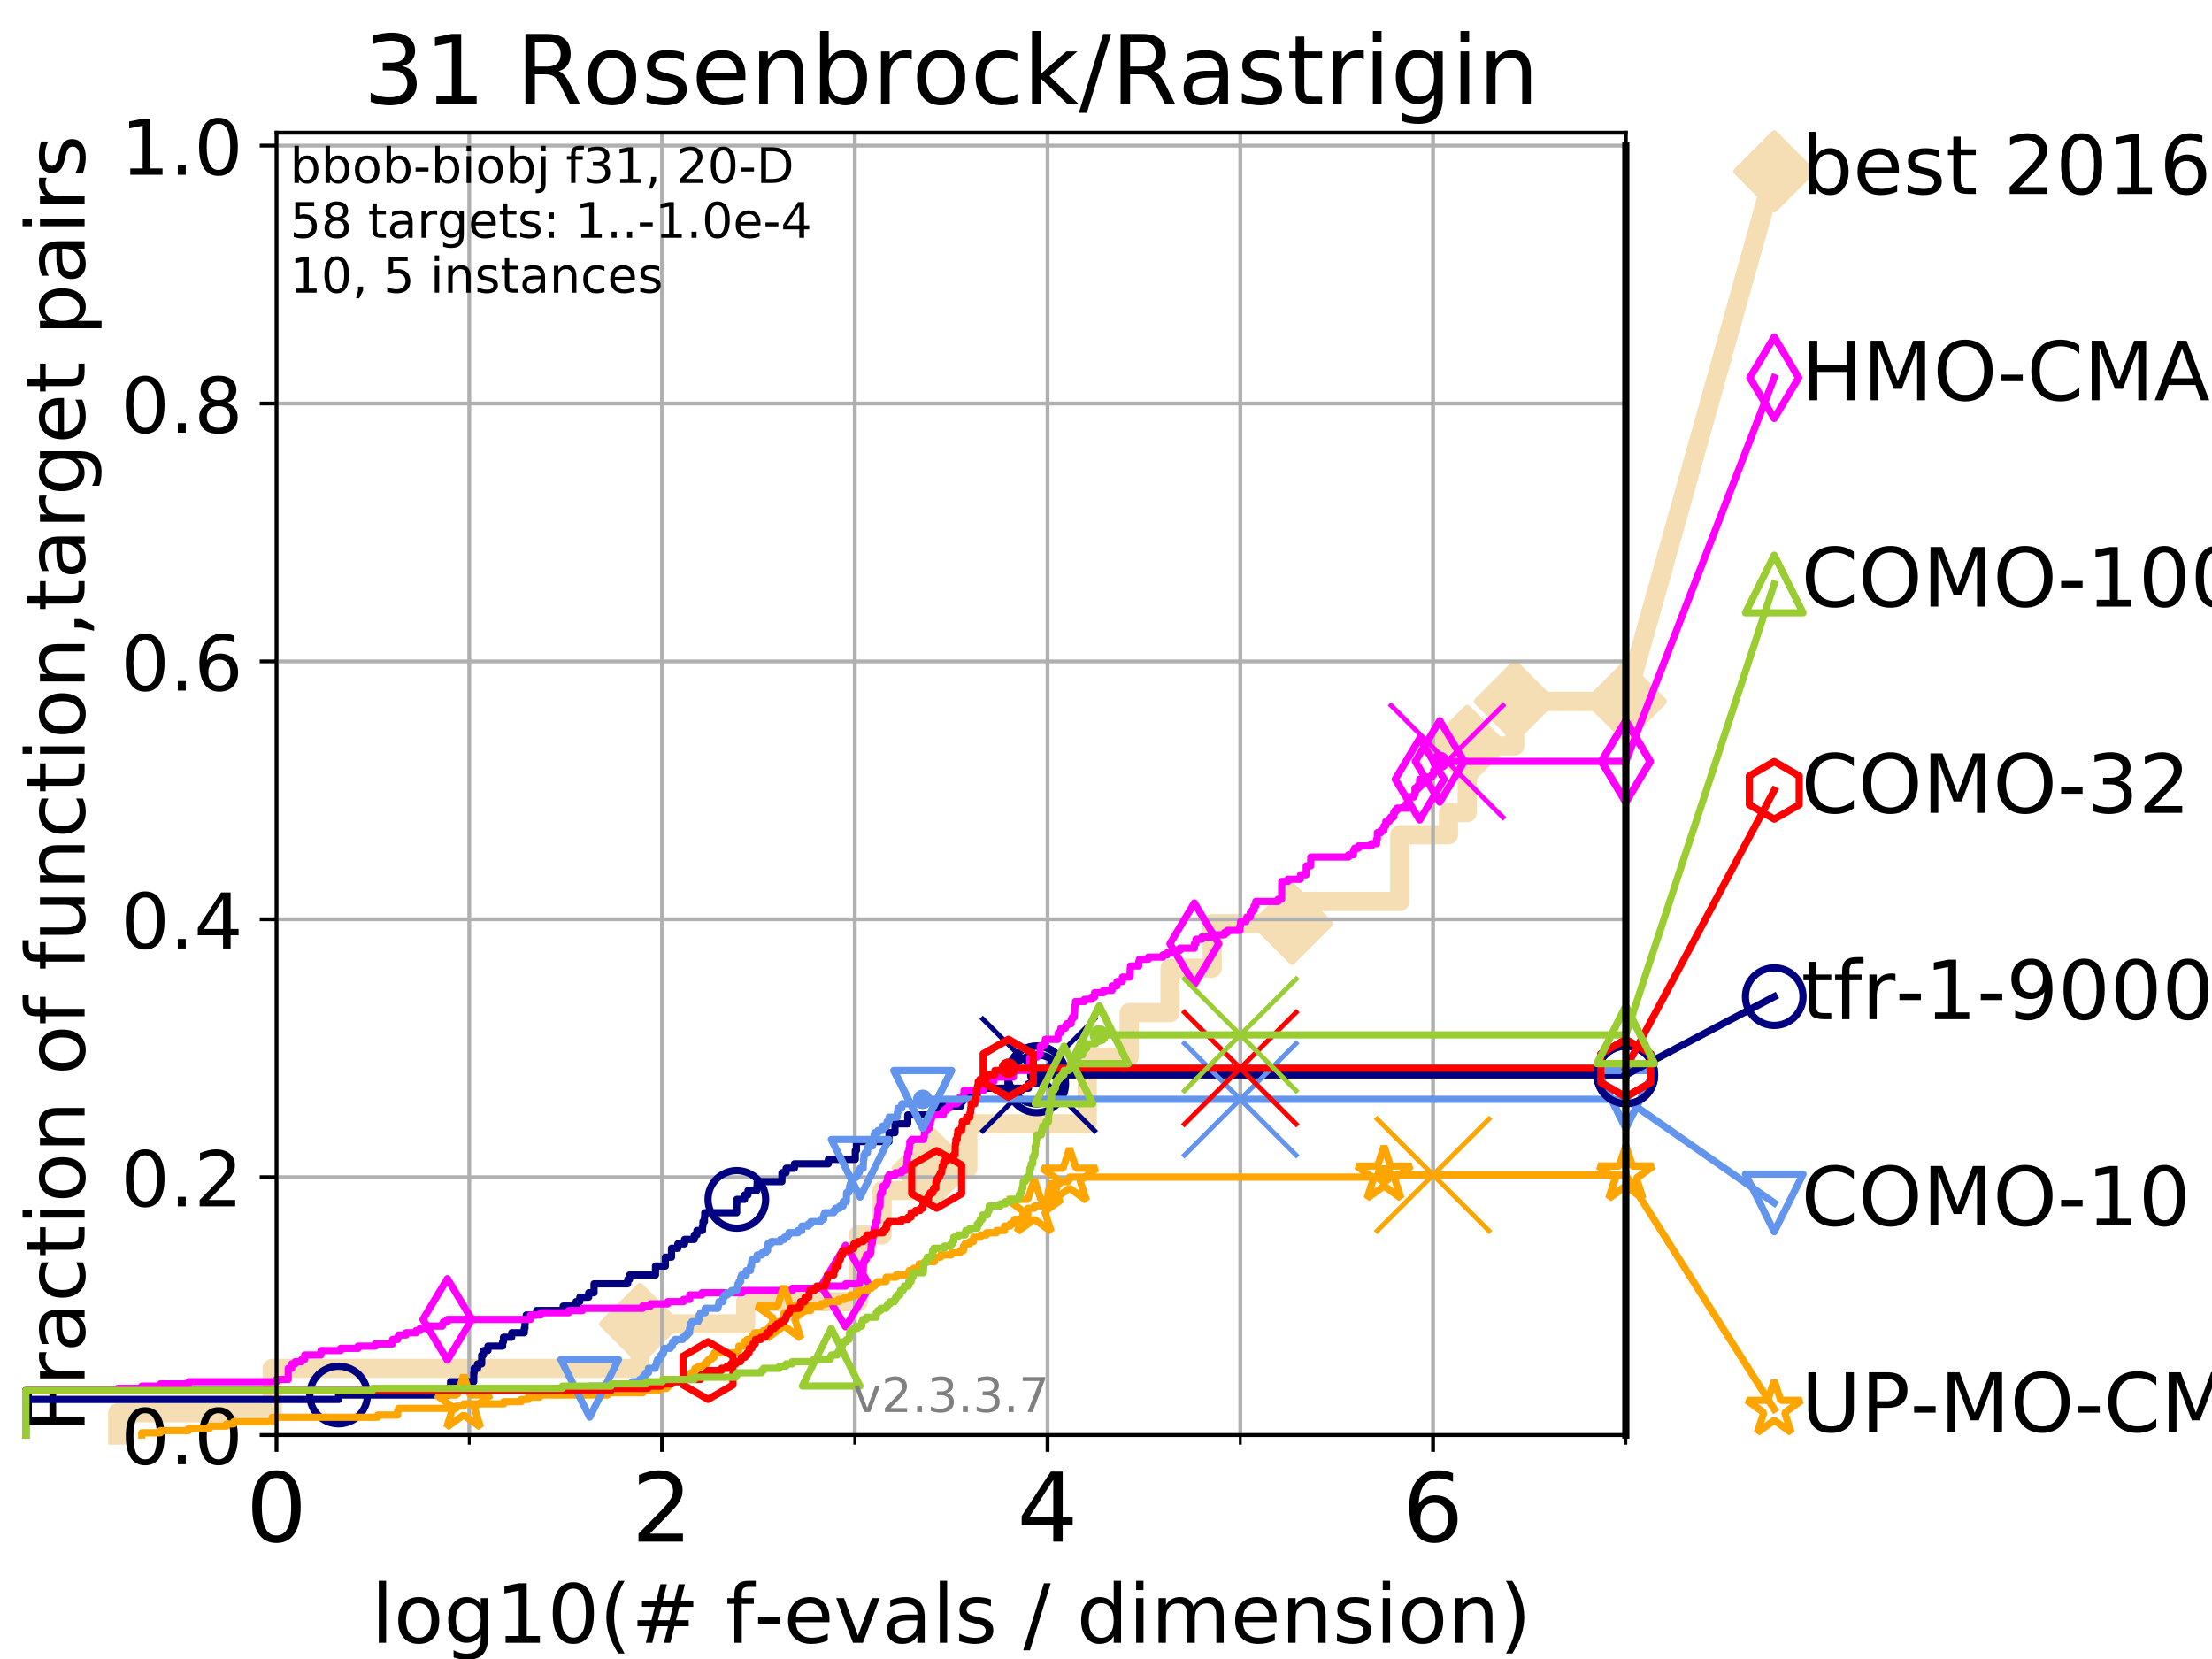 <?xml version="1.0" encoding="utf-8" standalone="no"?>
<!DOCTYPE svg PUBLIC "-//W3C//DTD SVG 1.1//EN"
  "http://www.w3.org/Graphics/SVG/1.1/DTD/svg11.dtd">
<!-- Created with matplotlib (https://matplotlib.org/) -->
<svg height="345.6pt" version="1.1" viewBox="0 0 460.8 345.6" width="460.8pt" xmlns="http://www.w3.org/2000/svg" xmlns:xlink="http://www.w3.org/1999/xlink">
 <defs>
  <style type="text/css">
*{stroke-linecap:butt;stroke-linejoin:round;}
  </style>
 </defs>
 <g id="figure_1">
  <g id="patch_1">
   <path d="M 0 345.6 
L 460.8 345.6 
L 460.8 0 
L 0 0 
z
" style="fill:#ffffff;"/>
  </g>
  <g id="axes_1">
   <g id="patch_2">
    <path d="M 57.6 298.944 
L 338.688 298.944 
L 338.688 27.648 
L 57.6 27.648 
z
" style="fill:#ffffff;"/>
   </g>
   <g id="line2d_1">
    <path d="M 24.516 298.944 
L 24.516 294.313 
L 56.705 294.313 
L 56.705 285.05 
L 133.319 285.05 
L 133.319 275.788 
L 155.348 275.788 
L 155.348 271.157 
L 178.812 271.157 
L 178.812 257.263 
L 183.76 257.263 
L 183.76 248.001 
L 194.239 248.001 
L 194.239 243.37 
L 201.63 243.37 
L 201.63 234.107 
L 226.506 234.107 
L 226.506 220.214 
L 235.235 220.214 
L 235.235 210.951 
L 243.733 210.951 
L 243.733 201.689 
L 252.522 201.689 
L 252.522 192.426 
L 269.175 192.426 
L 269.175 187.795 
L 291.598 187.795 
L 291.598 173.901 
L 301.743 173.901 
L 301.743 169.27 
L 305.644 169.27 
L 305.644 155.377 
L 315.563 155.377 
L 315.563 146.114 
L 338.688 146.114 
" style="fill:none;stroke:#f5deb3;stroke-linecap:square;stroke-width:4;"/>
   </g>
   <g id="line2d_2">
    <defs>
     <path d="M 0 7.778 
L 7.778 0 
L 0 -7.778 
L -7.778 0 
z
" id="m21c8bb4519" style="stroke:#f5deb3;stroke-linejoin:miter;stroke-width:1.5;"/>
    </defs>
    <g>
     <use style="fill:#f5deb3;stroke:#f5deb3;stroke-linejoin:miter;stroke-width:1.5;" x="133.319" xlink:href="#m21c8bb4519" y="275.788"/>
     <use style="fill:#f5deb3;stroke:#f5deb3;stroke-linejoin:miter;stroke-width:1.5;" x="194.239" xlink:href="#m21c8bb4519" y="243.37"/>
     <use style="fill:#f5deb3;stroke:#f5deb3;stroke-linejoin:miter;stroke-width:1.5;" x="269.175" xlink:href="#m21c8bb4519" y="192.426"/>
     <use style="fill:#f5deb3;stroke:#f5deb3;stroke-linejoin:miter;stroke-width:1.5;" x="305.644" xlink:href="#m21c8bb4519" y="155.377"/>
     <use style="fill:#f5deb3;stroke:#f5deb3;stroke-linejoin:miter;stroke-width:1.5;" x="315.563" xlink:href="#m21c8bb4519" y="146.114"/>
     <use style="fill:#f5deb3;stroke:#f5deb3;stroke-linejoin:miter;stroke-width:1.5;" x="338.688" xlink:href="#m21c8bb4519" y="146.114"/>
    </g>
   </g>
   <g id="line2d_3">
    <path style="fill:none;stroke:#f5deb3;stroke-linecap:square;stroke-width:4;"/>
    <g/>
   </g>
   <g id="line2d_4">
    <path d="M 338.688 146.114 
L 369.608 35.706 
" style="fill:none;stroke:#f5deb3;stroke-linecap:square;stroke-width:4;"/>
    <g>
     <use style="fill:#f5deb3;stroke:#f5deb3;stroke-linejoin:miter;stroke-width:1.5;" x="338.688" xlink:href="#m21c8bb4519" y="146.114"/>
     <use style="fill:#f5deb3;stroke:#f5deb3;stroke-linejoin:miter;stroke-width:1.5;" x="369.608" xlink:href="#m21c8bb4519" y="35.706"/>
    </g>
   </g>
   <g id="matplotlib.axis_1">
    <g id="xtick_1">
     <g id="line2d_5">
      <path clip-path="url(#pb365196aa8)" d="M 57.6 298.944 
L 57.6 27.648 
" style="fill:none;stroke:#b0b0b0;stroke-linecap:square;stroke-width:0.8;"/>
     </g>
     <g id="line2d_6">
      <defs>
       <path d="M 0 0 
L 0 3.5 
" id="me9db34e374" style="stroke:#000000;stroke-width:0.8;"/>
      </defs>
      <g>
       <use style="stroke:#000000;stroke-width:0.8;" x="57.6" xlink:href="#me9db34e374" y="298.944"/>
      </g>
     </g>
     <g id="text_1">
      <!-- 0 -->
      <defs>
       <path d="M 31.781 66.406 
Q 24.172 66.406 20.328 58.906 
Q 16.5 51.422 16.5 36.375 
Q 16.5 21.391 20.328 13.891 
Q 24.172 6.391 31.781 6.391 
Q 39.453 6.391 43.281 13.891 
Q 47.125 21.391 47.125 36.375 
Q 47.125 51.422 43.281 58.906 
Q 39.453 66.406 31.781 66.406 
z
M 31.781 74.219 
Q 44.047 74.219 50.516 64.516 
Q 56.984 54.828 56.984 36.375 
Q 56.984 17.969 50.516 8.266 
Q 44.047 -1.422 31.781 -1.422 
Q 19.531 -1.422 13.062 8.266 
Q 6.594 17.969 6.594 36.375 
Q 6.594 54.828 13.062 64.516 
Q 19.531 74.219 31.781 74.219 
z
" id="DejaVuSans-48"/>
      </defs>
      <g transform="translate(51.237 321.141)scale(0.2 -0.2)">
       <use xlink:href="#DejaVuSans-48"/>
      </g>
     </g>
    </g>
    <g id="xtick_2">
     <g id="line2d_7">
      <path clip-path="url(#pb365196aa8)" d="M 137.911 298.944 
L 137.911 27.648 
" style="fill:none;stroke:#b0b0b0;stroke-linecap:square;stroke-width:0.8;"/>
     </g>
     <g id="line2d_8">
      <g>
       <use style="stroke:#000000;stroke-width:0.8;" x="137.911" xlink:href="#me9db34e374" y="298.944"/>
      </g>
     </g>
     <g id="text_2">
      <!-- 2 -->
      <defs>
       <path d="M 19.188 8.297 
L 53.609 8.297 
L 53.609 0 
L 7.328 0 
L 7.328 8.297 
Q 12.938 14.109 22.625 23.891 
Q 32.328 33.688 34.812 36.531 
Q 39.547 41.844 41.422 45.531 
Q 43.312 49.219 43.312 52.781 
Q 43.312 58.594 39.234 62.25 
Q 35.156 65.922 28.609 65.922 
Q 23.969 65.922 18.812 64.312 
Q 13.672 62.703 7.812 59.422 
L 7.812 69.391 
Q 13.766 71.781 18.938 73 
Q 24.125 74.219 28.422 74.219 
Q 39.75 74.219 46.484 68.547 
Q 53.219 62.891 53.219 53.422 
Q 53.219 48.922 51.531 44.891 
Q 49.859 40.875 45.406 35.406 
Q 44.188 33.984 37.641 27.219 
Q 31.109 20.453 19.188 8.297 
z
" id="DejaVuSans-50"/>
      </defs>
      <g transform="translate(131.548 321.141)scale(0.2 -0.2)">
       <use xlink:href="#DejaVuSans-50"/>
      </g>
     </g>
    </g>
    <g id="xtick_3">
     <g id="line2d_9">
      <path clip-path="url(#pb365196aa8)" d="M 218.222 298.944 
L 218.222 27.648 
" style="fill:none;stroke:#b0b0b0;stroke-linecap:square;stroke-width:0.8;"/>
     </g>
     <g id="line2d_10">
      <g>
       <use style="stroke:#000000;stroke-width:0.8;" x="218.222" xlink:href="#me9db34e374" y="298.944"/>
      </g>
     </g>
     <g id="text_3">
      <!-- 4 -->
      <defs>
       <path d="M 37.797 64.312 
L 12.891 25.391 
L 37.797 25.391 
z
M 35.203 72.906 
L 47.609 72.906 
L 47.609 25.391 
L 58.016 25.391 
L 58.016 17.188 
L 47.609 17.188 
L 47.609 0 
L 37.797 0 
L 37.797 17.188 
L 4.891 17.188 
L 4.891 26.703 
z
" id="DejaVuSans-52"/>
      </defs>
      <g transform="translate(211.859 321.141)scale(0.2 -0.2)">
       <use xlink:href="#DejaVuSans-52"/>
      </g>
     </g>
    </g>
    <g id="xtick_4">
     <g id="line2d_11">
      <path clip-path="url(#pb365196aa8)" d="M 298.533 298.944 
L 298.533 27.648 
" style="fill:none;stroke:#b0b0b0;stroke-linecap:square;stroke-width:0.8;"/>
     </g>
     <g id="line2d_12">
      <g>
       <use style="stroke:#000000;stroke-width:0.8;" x="298.533" xlink:href="#me9db34e374" y="298.944"/>
      </g>
     </g>
     <g id="text_4">
      <!-- 6 -->
      <defs>
       <path d="M 33.016 40.375 
Q 26.375 40.375 22.484 35.828 
Q 18.609 31.297 18.609 23.391 
Q 18.609 15.531 22.484 10.953 
Q 26.375 6.391 33.016 6.391 
Q 39.656 6.391 43.531 10.953 
Q 47.406 15.531 47.406 23.391 
Q 47.406 31.297 43.531 35.828 
Q 39.656 40.375 33.016 40.375 
z
M 52.594 71.297 
L 52.594 62.312 
Q 48.875 64.062 45.094 64.984 
Q 41.312 65.922 37.594 65.922 
Q 27.828 65.922 22.672 59.328 
Q 17.531 52.734 16.797 39.406 
Q 19.672 43.656 24.016 45.922 
Q 28.375 48.188 33.594 48.188 
Q 44.578 48.188 50.953 41.516 
Q 57.328 34.859 57.328 23.391 
Q 57.328 12.156 50.688 5.359 
Q 44.047 -1.422 33.016 -1.422 
Q 20.359 -1.422 13.672 8.266 
Q 6.984 17.969 6.984 36.375 
Q 6.984 53.656 15.188 63.938 
Q 23.391 74.219 37.203 74.219 
Q 40.922 74.219 44.703 73.484 
Q 48.484 72.75 52.594 71.297 
z
" id="DejaVuSans-54"/>
      </defs>
      <g transform="translate(292.17 321.141)scale(0.2 -0.2)">
       <use xlink:href="#DejaVuSans-54"/>
      </g>
     </g>
    </g>
    <g id="xtick_5">
     <g id="line2d_13">
      <path clip-path="url(#pb365196aa8)" d="M 97.755 298.944 
L 97.755 27.648 
" style="fill:none;stroke:#b0b0b0;stroke-linecap:square;stroke-width:0.8;"/>
     </g>
     <g id="line2d_14">
      <defs>
       <path d="M 0 0 
L 0 2 
" id="m3c9308ff2e" style="stroke:#000000;stroke-width:0.6;"/>
      </defs>
      <g>
       <use style="stroke:#000000;stroke-width:0.6;" x="97.755" xlink:href="#m3c9308ff2e" y="298.944"/>
      </g>
     </g>
    </g>
    <g id="xtick_6">
     <g id="line2d_15">
      <path clip-path="url(#pb365196aa8)" d="M 178.066 298.944 
L 178.066 27.648 
" style="fill:none;stroke:#b0b0b0;stroke-linecap:square;stroke-width:0.8;"/>
     </g>
     <g id="line2d_16">
      <g>
       <use style="stroke:#000000;stroke-width:0.6;" x="178.066" xlink:href="#m3c9308ff2e" y="298.944"/>
      </g>
     </g>
    </g>
    <g id="xtick_7">
     <g id="line2d_17">
      <path clip-path="url(#pb365196aa8)" d="M 258.377 298.944 
L 258.377 27.648 
" style="fill:none;stroke:#b0b0b0;stroke-linecap:square;stroke-width:0.8;"/>
     </g>
     <g id="line2d_18">
      <g>
       <use style="stroke:#000000;stroke-width:0.6;" x="258.377" xlink:href="#m3c9308ff2e" y="298.944"/>
      </g>
     </g>
    </g>
    <g id="xtick_8">
     <g id="line2d_19">
      <path clip-path="url(#pb365196aa8)" d="M 338.688 298.944 
L 338.688 27.648 
" style="fill:none;stroke:#b0b0b0;stroke-linecap:square;stroke-width:0.8;"/>
     </g>
     <g id="line2d_20">
      <g>
       <use style="stroke:#000000;stroke-width:0.6;" x="338.688" xlink:href="#m3c9308ff2e" y="298.944"/>
      </g>
     </g>
    </g>
    <g id="text_5">
     <!-- log10(# f-evals / dimension) -->
     <defs>
      <path d="M 9.422 75.984 
L 18.406 75.984 
L 18.406 0 
L 9.422 0 
z
" id="DejaVuSans-108"/>
      <path d="M 30.609 48.391 
Q 23.391 48.391 19.188 42.75 
Q 14.984 37.109 14.984 27.297 
Q 14.984 17.484 19.156 11.844 
Q 23.344 6.203 30.609 6.203 
Q 37.797 6.203 41.984 11.859 
Q 46.188 17.531 46.188 27.297 
Q 46.188 37.016 41.984 42.703 
Q 37.797 48.391 30.609 48.391 
z
M 30.609 56 
Q 42.328 56 49.016 48.375 
Q 55.719 40.766 55.719 27.297 
Q 55.719 13.875 49.016 6.219 
Q 42.328 -1.422 30.609 -1.422 
Q 18.844 -1.422 12.172 6.219 
Q 5.516 13.875 5.516 27.297 
Q 5.516 40.766 12.172 48.375 
Q 18.844 56 30.609 56 
z
" id="DejaVuSans-111"/>
      <path d="M 45.406 27.984 
Q 45.406 37.75 41.375 43.109 
Q 37.359 48.484 30.078 48.484 
Q 22.859 48.484 18.828 43.109 
Q 14.797 37.75 14.797 27.984 
Q 14.797 18.266 18.828 12.891 
Q 22.859 7.516 30.078 7.516 
Q 37.359 7.516 41.375 12.891 
Q 45.406 18.266 45.406 27.984 
z
M 54.391 6.781 
Q 54.391 -7.172 48.188 -13.984 
Q 42 -20.797 29.203 -20.797 
Q 24.469 -20.797 20.266 -20.094 
Q 16.062 -19.391 12.109 -17.922 
L 12.109 -9.188 
Q 16.062 -11.328 19.922 -12.344 
Q 23.781 -13.375 27.781 -13.375 
Q 36.625 -13.375 41.016 -8.766 
Q 45.406 -4.156 45.406 5.172 
L 45.406 9.625 
Q 42.625 4.781 38.281 2.391 
Q 33.938 0 27.875 0 
Q 17.828 0 11.672 7.656 
Q 5.516 15.328 5.516 27.984 
Q 5.516 40.672 11.672 48.328 
Q 17.828 56 27.875 56 
Q 33.938 56 38.281 53.609 
Q 42.625 51.219 45.406 46.391 
L 45.406 54.688 
L 54.391 54.688 
z
" id="DejaVuSans-103"/>
      <path d="M 12.406 8.297 
L 28.516 8.297 
L 28.516 63.922 
L 10.984 60.406 
L 10.984 69.391 
L 28.422 72.906 
L 38.281 72.906 
L 38.281 8.297 
L 54.391 8.297 
L 54.391 0 
L 12.406 0 
z
" id="DejaVuSans-49"/>
      <path d="M 31 75.875 
Q 24.469 64.656 21.281 53.656 
Q 18.109 42.672 18.109 31.391 
Q 18.109 20.125 21.312 9.062 
Q 24.516 -2 31 -13.188 
L 23.188 -13.188 
Q 15.875 -1.703 12.234 9.375 
Q 8.594 20.453 8.594 31.391 
Q 8.594 42.281 12.203 53.312 
Q 15.828 64.359 23.188 75.875 
z
" id="DejaVuSans-40"/>
      <path d="M 51.125 44 
L 36.922 44 
L 32.812 27.688 
L 47.125 27.688 
z
M 43.797 71.781 
L 38.719 51.516 
L 52.984 51.516 
L 58.109 71.781 
L 65.922 71.781 
L 60.891 51.516 
L 76.125 51.516 
L 76.125 44 
L 58.984 44 
L 54.984 27.688 
L 70.516 27.688 
L 70.516 20.219 
L 53.078 20.219 
L 48 0 
L 40.188 0 
L 45.219 20.219 
L 30.906 20.219 
L 25.875 0 
L 18.016 0 
L 23.094 20.219 
L 7.719 20.219 
L 7.719 27.688 
L 24.906 27.688 
L 29 44 
L 13.281 44 
L 13.281 51.516 
L 30.906 51.516 
L 35.891 71.781 
z
" id="DejaVuSans-35"/>
      <path id="DejaVuSans-32"/>
      <path d="M 37.109 75.984 
L 37.109 68.5 
L 28.516 68.5 
Q 23.688 68.5 21.797 66.547 
Q 19.922 64.594 19.922 59.516 
L 19.922 54.688 
L 34.719 54.688 
L 34.719 47.703 
L 19.922 47.703 
L 19.922 0 
L 10.891 0 
L 10.891 47.703 
L 2.297 47.703 
L 2.297 54.688 
L 10.891 54.688 
L 10.891 58.5 
Q 10.891 67.625 15.141 71.797 
Q 19.391 75.984 28.609 75.984 
z
" id="DejaVuSans-102"/>
      <path d="M 4.891 31.391 
L 31.203 31.391 
L 31.203 23.391 
L 4.891 23.391 
z
" id="DejaVuSans-45"/>
      <path d="M 56.203 29.594 
L 56.203 25.203 
L 14.891 25.203 
Q 15.484 15.922 20.484 11.062 
Q 25.484 6.203 34.422 6.203 
Q 39.594 6.203 44.453 7.469 
Q 49.312 8.734 54.109 11.281 
L 54.109 2.781 
Q 49.266 0.734 44.188 -0.344 
Q 39.109 -1.422 33.891 -1.422 
Q 20.797 -1.422 13.156 6.188 
Q 5.516 13.812 5.516 26.812 
Q 5.516 40.234 12.766 48.109 
Q 20.016 56 32.328 56 
Q 43.359 56 49.781 48.891 
Q 56.203 41.797 56.203 29.594 
z
M 47.219 32.234 
Q 47.125 39.594 43.094 43.984 
Q 39.062 48.391 32.422 48.391 
Q 24.906 48.391 20.391 44.141 
Q 15.875 39.891 15.188 32.172 
z
" id="DejaVuSans-101"/>
      <path d="M 2.984 54.688 
L 12.5 54.688 
L 29.594 8.797 
L 46.688 54.688 
L 56.203 54.688 
L 35.688 0 
L 23.484 0 
z
" id="DejaVuSans-118"/>
      <path d="M 34.281 27.484 
Q 23.391 27.484 19.188 25 
Q 14.984 22.516 14.984 16.5 
Q 14.984 11.719 18.141 8.906 
Q 21.297 6.109 26.703 6.109 
Q 34.188 6.109 38.703 11.406 
Q 43.219 16.703 43.219 25.484 
L 43.219 27.484 
z
M 52.203 31.203 
L 52.203 0 
L 43.219 0 
L 43.219 8.297 
Q 40.141 3.328 35.547 0.953 
Q 30.953 -1.422 24.312 -1.422 
Q 15.922 -1.422 10.953 3.297 
Q 6 8.016 6 15.922 
Q 6 25.141 12.172 29.828 
Q 18.359 34.516 30.609 34.516 
L 43.219 34.516 
L 43.219 35.406 
Q 43.219 41.609 39.141 45 
Q 35.062 48.391 27.688 48.391 
Q 23 48.391 18.547 47.266 
Q 14.109 46.141 10.016 43.891 
L 10.016 52.203 
Q 14.938 54.109 19.578 55.047 
Q 24.219 56 28.609 56 
Q 40.484 56 46.344 49.844 
Q 52.203 43.703 52.203 31.203 
z
" id="DejaVuSans-97"/>
      <path d="M 44.281 53.078 
L 44.281 44.578 
Q 40.484 46.531 36.375 47.5 
Q 32.281 48.484 27.875 48.484 
Q 21.188 48.484 17.844 46.438 
Q 14.5 44.391 14.5 40.281 
Q 14.5 37.156 16.891 35.375 
Q 19.281 33.594 26.516 31.984 
L 29.594 31.297 
Q 39.156 29.25 43.188 25.516 
Q 47.219 21.781 47.219 15.094 
Q 47.219 7.469 41.188 3.016 
Q 35.156 -1.422 24.609 -1.422 
Q 20.219 -1.422 15.453 -0.562 
Q 10.688 0.297 5.422 2 
L 5.422 11.281 
Q 10.406 8.688 15.234 7.391 
Q 20.062 6.109 24.812 6.109 
Q 31.156 6.109 34.562 8.281 
Q 37.984 10.453 37.984 14.406 
Q 37.984 18.062 35.516 20.016 
Q 33.062 21.969 24.703 23.781 
L 21.578 24.516 
Q 13.234 26.266 9.516 29.906 
Q 5.812 33.547 5.812 39.891 
Q 5.812 47.609 11.281 51.797 
Q 16.75 56 26.812 56 
Q 31.781 56 36.172 55.266 
Q 40.578 54.547 44.281 53.078 
z
" id="DejaVuSans-115"/>
      <path d="M 25.391 72.906 
L 33.688 72.906 
L 8.297 -9.281 
L 0 -9.281 
z
" id="DejaVuSans-47"/>
      <path d="M 45.406 46.391 
L 45.406 75.984 
L 54.391 75.984 
L 54.391 0 
L 45.406 0 
L 45.406 8.203 
Q 42.578 3.328 38.25 0.953 
Q 33.938 -1.422 27.875 -1.422 
Q 17.969 -1.422 11.734 6.484 
Q 5.516 14.406 5.516 27.297 
Q 5.516 40.188 11.734 48.094 
Q 17.969 56 27.875 56 
Q 33.938 56 38.25 53.625 
Q 42.578 51.266 45.406 46.391 
z
M 14.797 27.297 
Q 14.797 17.391 18.875 11.75 
Q 22.953 6.109 30.078 6.109 
Q 37.203 6.109 41.297 11.75 
Q 45.406 17.391 45.406 27.297 
Q 45.406 37.203 41.297 42.844 
Q 37.203 48.484 30.078 48.484 
Q 22.953 48.484 18.875 42.844 
Q 14.797 37.203 14.797 27.297 
z
" id="DejaVuSans-100"/>
      <path d="M 9.422 54.688 
L 18.406 54.688 
L 18.406 0 
L 9.422 0 
z
M 9.422 75.984 
L 18.406 75.984 
L 18.406 64.594 
L 9.422 64.594 
z
" id="DejaVuSans-105"/>
      <path d="M 52 44.188 
Q 55.375 50.25 60.062 53.125 
Q 64.75 56 71.094 56 
Q 79.641 56 84.281 50.016 
Q 88.922 44.047 88.922 33.016 
L 88.922 0 
L 79.891 0 
L 79.891 32.719 
Q 79.891 40.578 77.094 44.375 
Q 74.312 48.188 68.609 48.188 
Q 61.625 48.188 57.562 43.547 
Q 53.516 38.922 53.516 30.906 
L 53.516 0 
L 44.484 0 
L 44.484 32.719 
Q 44.484 40.625 41.703 44.406 
Q 38.922 48.188 33.109 48.188 
Q 26.219 48.188 22.156 43.531 
Q 18.109 38.875 18.109 30.906 
L 18.109 0 
L 9.078 0 
L 9.078 54.688 
L 18.109 54.688 
L 18.109 46.188 
Q 21.188 51.219 25.484 53.609 
Q 29.781 56 35.688 56 
Q 41.656 56 45.828 52.969 
Q 50 49.953 52 44.188 
z
" id="DejaVuSans-109"/>
      <path d="M 54.891 33.016 
L 54.891 0 
L 45.906 0 
L 45.906 32.719 
Q 45.906 40.484 42.875 44.328 
Q 39.844 48.188 33.797 48.188 
Q 26.516 48.188 22.312 43.547 
Q 18.109 38.922 18.109 30.906 
L 18.109 0 
L 9.078 0 
L 9.078 54.688 
L 18.109 54.688 
L 18.109 46.188 
Q 21.344 51.125 25.703 53.562 
Q 30.078 56 35.797 56 
Q 45.219 56 50.047 50.172 
Q 54.891 44.344 54.891 33.016 
z
" id="DejaVuSans-110"/>
      <path d="M 8.016 75.875 
L 15.828 75.875 
Q 23.141 64.359 26.781 53.312 
Q 30.422 42.281 30.422 31.391 
Q 30.422 20.453 26.781 9.375 
Q 23.141 -1.703 15.828 -13.188 
L 8.016 -13.188 
Q 14.5 -2 17.703 9.062 
Q 20.906 20.125 20.906 31.391 
Q 20.906 42.672 17.703 53.656 
Q 14.5 64.656 8.016 75.875 
z
" id="DejaVuSans-41"/>
     </defs>
     <g transform="translate(77.303 342.218)scale(0.17 -0.17)">
      <use xlink:href="#DejaVuSans-108"/>
      <use x="27.783" xlink:href="#DejaVuSans-111"/>
      <use x="88.965" xlink:href="#DejaVuSans-103"/>
      <use x="152.441" xlink:href="#DejaVuSans-49"/>
      <use x="216.064" xlink:href="#DejaVuSans-48"/>
      <use x="279.688" xlink:href="#DejaVuSans-40"/>
      <use x="318.701" xlink:href="#DejaVuSans-35"/>
      <use x="402.49" xlink:href="#DejaVuSans-32"/>
      <use x="434.277" xlink:href="#DejaVuSans-102"/>
      <use x="469.404" xlink:href="#DejaVuSans-45"/>
      <use x="505.488" xlink:href="#DejaVuSans-101"/>
      <use x="567.012" xlink:href="#DejaVuSans-118"/>
      <use x="626.191" xlink:href="#DejaVuSans-97"/>
      <use x="687.471" xlink:href="#DejaVuSans-108"/>
      <use x="715.254" xlink:href="#DejaVuSans-115"/>
      <use x="767.354" xlink:href="#DejaVuSans-32"/>
      <use x="799.141" xlink:href="#DejaVuSans-47"/>
      <use x="832.832" xlink:href="#DejaVuSans-32"/>
      <use x="864.619" xlink:href="#DejaVuSans-100"/>
      <use x="928.096" xlink:href="#DejaVuSans-105"/>
      <use x="955.879" xlink:href="#DejaVuSans-109"/>
      <use x="1053.291" xlink:href="#DejaVuSans-101"/>
      <use x="1114.814" xlink:href="#DejaVuSans-110"/>
      <use x="1178.193" xlink:href="#DejaVuSans-115"/>
      <use x="1230.293" xlink:href="#DejaVuSans-105"/>
      <use x="1258.076" xlink:href="#DejaVuSans-111"/>
      <use x="1319.258" xlink:href="#DejaVuSans-110"/>
      <use x="1382.637" xlink:href="#DejaVuSans-41"/>
     </g>
    </g>
   </g>
   <g id="matplotlib.axis_2">
    <g id="ytick_1">
     <g id="line2d_21">
      <path clip-path="url(#pb365196aa8)" d="M 57.6 298.944 
L 338.688 298.944 
" style="fill:none;stroke:#b0b0b0;stroke-linecap:square;stroke-width:0.8;"/>
     </g>
     <g id="line2d_22">
      <defs>
       <path d="M 0 0 
L -3.5 0 
" id="me24aa4dd59" style="stroke:#000000;stroke-width:0.8;"/>
      </defs>
      <g>
       <use style="stroke:#000000;stroke-width:0.8;" x="57.6" xlink:href="#me24aa4dd59" y="298.944"/>
      </g>
     </g>
     <g id="text_6">
      <!-- 0.0 -->
      <defs>
       <path d="M 10.688 12.406 
L 21 12.406 
L 21 0 
L 10.688 0 
z
" id="DejaVuSans-46"/>
      </defs>
      <g transform="translate(25.155 305.023)scale(0.16 -0.16)">
       <use xlink:href="#DejaVuSans-48"/>
       <use x="63.623" xlink:href="#DejaVuSans-46"/>
       <use x="95.41" xlink:href="#DejaVuSans-48"/>
      </g>
     </g>
    </g>
    <g id="ytick_2">
     <g id="line2d_23">
      <path clip-path="url(#pb365196aa8)" d="M 57.6 245.222 
L 338.688 245.222 
" style="fill:none;stroke:#b0b0b0;stroke-linecap:square;stroke-width:0.8;"/>
     </g>
     <g id="line2d_24">
      <g>
       <use style="stroke:#000000;stroke-width:0.8;" x="57.6" xlink:href="#me24aa4dd59" y="245.222"/>
      </g>
     </g>
     <g id="text_7">
      <!-- 0.2 -->
      <g transform="translate(25.155 251.301)scale(0.16 -0.16)">
       <use xlink:href="#DejaVuSans-48"/>
       <use x="63.623" xlink:href="#DejaVuSans-46"/>
       <use x="95.41" xlink:href="#DejaVuSans-50"/>
      </g>
     </g>
    </g>
    <g id="ytick_3">
     <g id="line2d_25">
      <path clip-path="url(#pb365196aa8)" d="M 57.6 191.5 
L 338.688 191.5 
" style="fill:none;stroke:#b0b0b0;stroke-linecap:square;stroke-width:0.8;"/>
     </g>
     <g id="line2d_26">
      <g>
       <use style="stroke:#000000;stroke-width:0.8;" x="57.6" xlink:href="#me24aa4dd59" y="191.5"/>
      </g>
     </g>
     <g id="text_8">
      <!-- 0.4 -->
      <g transform="translate(25.155 197.579)scale(0.16 -0.16)">
       <use xlink:href="#DejaVuSans-48"/>
       <use x="63.623" xlink:href="#DejaVuSans-46"/>
       <use x="95.41" xlink:href="#DejaVuSans-52"/>
      </g>
     </g>
    </g>
    <g id="ytick_4">
     <g id="line2d_27">
      <path clip-path="url(#pb365196aa8)" d="M 57.6 137.778 
L 338.688 137.778 
" style="fill:none;stroke:#b0b0b0;stroke-linecap:square;stroke-width:0.8;"/>
     </g>
     <g id="line2d_28">
      <g>
       <use style="stroke:#000000;stroke-width:0.8;" x="57.6" xlink:href="#me24aa4dd59" y="137.778"/>
      </g>
     </g>
     <g id="text_9">
      <!-- 0.6 -->
      <g transform="translate(25.155 143.857)scale(0.16 -0.16)">
       <use xlink:href="#DejaVuSans-48"/>
       <use x="63.623" xlink:href="#DejaVuSans-46"/>
       <use x="95.41" xlink:href="#DejaVuSans-54"/>
      </g>
     </g>
    </g>
    <g id="ytick_5">
     <g id="line2d_29">
      <path clip-path="url(#pb365196aa8)" d="M 57.6 84.056 
L 338.688 84.056 
" style="fill:none;stroke:#b0b0b0;stroke-linecap:square;stroke-width:0.8;"/>
     </g>
     <g id="line2d_30">
      <g>
       <use style="stroke:#000000;stroke-width:0.8;" x="57.6" xlink:href="#me24aa4dd59" y="84.056"/>
      </g>
     </g>
     <g id="text_10">
      <!-- 0.8 -->
      <defs>
       <path d="M 31.781 34.625 
Q 24.75 34.625 20.719 30.859 
Q 16.703 27.094 16.703 20.516 
Q 16.703 13.922 20.719 10.156 
Q 24.75 6.391 31.781 6.391 
Q 38.812 6.391 42.859 10.172 
Q 46.922 13.969 46.922 20.516 
Q 46.922 27.094 42.891 30.859 
Q 38.875 34.625 31.781 34.625 
z
M 21.922 38.812 
Q 15.578 40.375 12.031 44.719 
Q 8.5 49.078 8.5 55.328 
Q 8.5 64.062 14.719 69.141 
Q 20.953 74.219 31.781 74.219 
Q 42.672 74.219 48.875 69.141 
Q 55.078 64.062 55.078 55.328 
Q 55.078 49.078 51.531 44.719 
Q 48 40.375 41.703 38.812 
Q 48.828 37.156 52.797 32.312 
Q 56.781 27.484 56.781 20.516 
Q 56.781 9.906 50.312 4.234 
Q 43.844 -1.422 31.781 -1.422 
Q 19.734 -1.422 13.25 4.234 
Q 6.781 9.906 6.781 20.516 
Q 6.781 27.484 10.781 32.312 
Q 14.797 37.156 21.922 38.812 
z
M 18.312 54.391 
Q 18.312 48.734 21.844 45.562 
Q 25.391 42.391 31.781 42.391 
Q 38.141 42.391 41.719 45.562 
Q 45.312 48.734 45.312 54.391 
Q 45.312 60.062 41.719 63.234 
Q 38.141 66.406 31.781 66.406 
Q 25.391 66.406 21.844 63.234 
Q 18.312 60.062 18.312 54.391 
z
" id="DejaVuSans-56"/>
      </defs>
      <g transform="translate(25.155 90.135)scale(0.16 -0.16)">
       <use xlink:href="#DejaVuSans-48"/>
       <use x="63.623" xlink:href="#DejaVuSans-46"/>
       <use x="95.41" xlink:href="#DejaVuSans-56"/>
      </g>
     </g>
    </g>
    <g id="ytick_6">
     <g id="line2d_31">
      <path clip-path="url(#pb365196aa8)" d="M 57.6 30.334 
L 338.688 30.334 
" style="fill:none;stroke:#b0b0b0;stroke-linecap:square;stroke-width:0.8;"/>
     </g>
     <g id="line2d_32">
      <g>
       <use style="stroke:#000000;stroke-width:0.8;" x="57.6" xlink:href="#me24aa4dd59" y="30.334"/>
      </g>
     </g>
     <g id="text_11">
      <!-- 1.0 -->
      <g transform="translate(25.155 36.413)scale(0.16 -0.16)">
       <use xlink:href="#DejaVuSans-49"/>
       <use x="63.623" xlink:href="#DejaVuSans-46"/>
       <use x="95.41" xlink:href="#DejaVuSans-48"/>
      </g>
     </g>
    </g>
    <g id="text_12">
     <!-- Fraction of function,target pairs -->
     <defs>
      <path d="M 9.812 72.906 
L 51.703 72.906 
L 51.703 64.594 
L 19.672 64.594 
L 19.672 43.109 
L 48.578 43.109 
L 48.578 34.812 
L 19.672 34.812 
L 19.672 0 
L 9.812 0 
z
" id="DejaVuSans-70"/>
      <path d="M 41.109 46.297 
Q 39.594 47.172 37.812 47.578 
Q 36.031 48 33.891 48 
Q 26.266 48 22.188 43.047 
Q 18.109 38.094 18.109 28.812 
L 18.109 0 
L 9.078 0 
L 9.078 54.688 
L 18.109 54.688 
L 18.109 46.188 
Q 20.953 51.172 25.484 53.578 
Q 30.031 56 36.531 56 
Q 37.453 56 38.578 55.875 
Q 39.703 55.766 41.062 55.516 
z
" id="DejaVuSans-114"/>
      <path d="M 48.781 52.594 
L 48.781 44.188 
Q 44.969 46.297 41.141 47.344 
Q 37.312 48.391 33.406 48.391 
Q 24.656 48.391 19.812 42.844 
Q 14.984 37.312 14.984 27.297 
Q 14.984 17.281 19.812 11.734 
Q 24.656 6.203 33.406 6.203 
Q 37.312 6.203 41.141 7.25 
Q 44.969 8.297 48.781 10.406 
L 48.781 2.094 
Q 45.016 0.344 40.984 -0.531 
Q 36.969 -1.422 32.422 -1.422 
Q 20.062 -1.422 12.781 6.344 
Q 5.516 14.109 5.516 27.297 
Q 5.516 40.672 12.859 48.328 
Q 20.219 56 33.016 56 
Q 37.156 56 41.109 55.141 
Q 45.062 54.297 48.781 52.594 
z
" id="DejaVuSans-99"/>
      <path d="M 18.312 70.219 
L 18.312 54.688 
L 36.812 54.688 
L 36.812 47.703 
L 18.312 47.703 
L 18.312 18.016 
Q 18.312 11.328 20.141 9.422 
Q 21.969 7.516 27.594 7.516 
L 36.812 7.516 
L 36.812 0 
L 27.594 0 
Q 17.188 0 13.234 3.875 
Q 9.281 7.766 9.281 18.016 
L 9.281 47.703 
L 2.688 47.703 
L 2.688 54.688 
L 9.281 54.688 
L 9.281 70.219 
z
" id="DejaVuSans-116"/>
      <path d="M 8.5 21.578 
L 8.5 54.688 
L 17.484 54.688 
L 17.484 21.922 
Q 17.484 14.156 20.5 10.266 
Q 23.531 6.391 29.594 6.391 
Q 36.859 6.391 41.078 11.031 
Q 45.312 15.672 45.312 23.688 
L 45.312 54.688 
L 54.297 54.688 
L 54.297 0 
L 45.312 0 
L 45.312 8.406 
Q 42.047 3.422 37.719 1 
Q 33.406 -1.422 27.688 -1.422 
Q 18.266 -1.422 13.375 4.438 
Q 8.5 10.297 8.5 21.578 
z
M 31.109 56 
z
" id="DejaVuSans-117"/>
      <path d="M 11.719 12.406 
L 22.016 12.406 
L 22.016 4 
L 14.016 -11.625 
L 7.719 -11.625 
L 11.719 4 
z
" id="DejaVuSans-44"/>
      <path d="M 18.109 8.203 
L 18.109 -20.797 
L 9.078 -20.797 
L 9.078 54.688 
L 18.109 54.688 
L 18.109 46.391 
Q 20.953 51.266 25.266 53.625 
Q 29.594 56 35.594 56 
Q 45.562 56 51.781 48.094 
Q 58.016 40.188 58.016 27.297 
Q 58.016 14.406 51.781 6.484 
Q 45.562 -1.422 35.594 -1.422 
Q 29.594 -1.422 25.266 0.953 
Q 20.953 3.328 18.109 8.203 
z
M 48.688 27.297 
Q 48.688 37.203 44.609 42.844 
Q 40.531 48.484 33.406 48.484 
Q 26.266 48.484 22.188 42.844 
Q 18.109 37.203 18.109 27.297 
Q 18.109 17.391 22.188 11.75 
Q 26.266 6.109 33.406 6.109 
Q 40.531 6.109 44.609 11.75 
Q 48.688 17.391 48.688 27.297 
z
" id="DejaVuSans-112"/>
     </defs>
     <g transform="translate(17.62 298.435)rotate(-90)scale(0.17 -0.17)">
      <use xlink:href="#DejaVuSans-70"/>
      <use x="57.41" xlink:href="#DejaVuSans-114"/>
      <use x="98.523" xlink:href="#DejaVuSans-97"/>
      <use x="159.803" xlink:href="#DejaVuSans-99"/>
      <use x="214.783" xlink:href="#DejaVuSans-116"/>
      <use x="253.992" xlink:href="#DejaVuSans-105"/>
      <use x="281.775" xlink:href="#DejaVuSans-111"/>
      <use x="342.957" xlink:href="#DejaVuSans-110"/>
      <use x="406.336" xlink:href="#DejaVuSans-32"/>
      <use x="438.123" xlink:href="#DejaVuSans-111"/>
      <use x="499.305" xlink:href="#DejaVuSans-102"/>
      <use x="534.51" xlink:href="#DejaVuSans-32"/>
      <use x="566.297" xlink:href="#DejaVuSans-102"/>
      <use x="601.502" xlink:href="#DejaVuSans-117"/>
      <use x="664.881" xlink:href="#DejaVuSans-110"/>
      <use x="728.26" xlink:href="#DejaVuSans-99"/>
      <use x="783.24" xlink:href="#DejaVuSans-116"/>
      <use x="822.449" xlink:href="#DejaVuSans-105"/>
      <use x="850.232" xlink:href="#DejaVuSans-111"/>
      <use x="911.414" xlink:href="#DejaVuSans-110"/>
      <use x="974.793" xlink:href="#DejaVuSans-44"/>
      <use x="1006.58" xlink:href="#DejaVuSans-116"/>
      <use x="1045.789" xlink:href="#DejaVuSans-97"/>
      <use x="1107.068" xlink:href="#DejaVuSans-114"/>
      <use x="1148.166" xlink:href="#DejaVuSans-103"/>
      <use x="1211.643" xlink:href="#DejaVuSans-101"/>
      <use x="1273.166" xlink:href="#DejaVuSans-116"/>
      <use x="1312.375" xlink:href="#DejaVuSans-32"/>
      <use x="1344.162" xlink:href="#DejaVuSans-112"/>
      <use x="1407.639" xlink:href="#DejaVuSans-97"/>
      <use x="1468.918" xlink:href="#DejaVuSans-105"/>
      <use x="1496.701" xlink:href="#DejaVuSans-114"/>
      <use x="1537.814" xlink:href="#DejaVuSans-115"/>
     </g>
    </g>
   </g>
   <g id="line2d_33">
    <defs>
     <path d="M 0 1.5 
C 0.398 1.5 0.779 1.342 1.061 1.061 
C 1.342 0.779 1.5 0.398 1.5 0 
C 1.5 -0.398 1.342 -0.779 1.061 -1.061 
C 0.779 -1.342 0.398 -1.5 0 -1.5 
C -0.398 -1.5 -0.779 -1.342 -1.061 -1.061 
C -1.342 -0.779 -1.5 -0.398 -1.5 0 
C -1.5 0.398 -1.342 0.779 -1.061 1.061 
C -0.779 1.342 -0.398 1.5 0 1.5 
z
" id="mfb60620cdb" style="stroke:#f5deb3;"/>
    </defs>
    <g>
     <use style="fill:#f5deb3;stroke:#f5deb3;" x="315.563" xlink:href="#mfb60620cdb" y="146.114"/>
     <use style="fill:#f5deb3;stroke:#f5deb3;" x="315.563" xlink:href="#mfb60620cdb" y="146.114"/>
    </g>
   </g>
   <g id="line2d_34">
    <defs>
     <path d="M 0 1.5 
C 0.398 1.5 0.779 1.342 1.061 1.061 
C 1.342 0.779 1.5 0.398 1.5 0 
C 1.5 -0.398 1.342 -0.779 1.061 -1.061 
C 0.779 -1.342 0.398 -1.5 0 -1.5 
C -0.398 -1.5 -0.779 -1.342 -1.061 -1.061 
C -1.342 -0.779 -1.5 -0.398 -1.5 0 
C -1.5 0.398 -1.342 0.779 -1.061 1.061 
C -0.779 1.342 -0.398 1.5 0 1.5 
z
" id="mc714b02ea3" style="stroke:#000080;"/>
    </defs>
    <g>
     <use style="fill:#000080;stroke:#000080;" x="215.971" xlink:href="#mc714b02ea3" y="223.918"/>
     <use style="fill:#000080;stroke:#000080;" x="215.971" xlink:href="#mc714b02ea3" y="223.918"/>
    </g>
   </g>
   <g id="line2d_35">
    <path d="M 5.357 298.944 
L 5.357 291.534 
L 70.539 291.534 
L 70.539 290.608 
L 93.422 290.608 
L 93.422 289.682 
L 93.755 289.682 
L 93.755 288.755 
L 93.864 288.755 
L 93.864 287.829 
L 98.689 287.829 
L 98.689 285.977 
L 98.772 285.977 
L 98.772 285.05 
L 99.497 285.05 
L 99.497 284.124 
L 100.344 284.124 
L 100.344 282.272 
L 100.716 282.272 
L 100.716 281.345 
L 101.647 281.345 
L 101.647 280.419 
L 104.71 280.419 
L 104.71 279.493 
L 104.884 279.493 
L 104.884 278.567 
L 106.594 278.567 
L 106.594 277.64 
L 109.222 277.64 
L 109.222 276.714 
L 109.357 276.714 
L 109.357 275.788 
L 109.402 275.788 
L 109.402 274.862 
L 109.624 274.862 
L 109.624 273.935 
L 111.781 273.935 
L 111.781 273.009 
L 117.317 273.009 
L 117.317 272.083 
L 119.997 272.083 
L 119.997 271.157 
L 120.783 271.157 
L 120.783 270.231 
L 122.636 270.231 
L 122.636 269.304 
L 123.751 269.304 
L 123.751 267.452 
L 130.757 267.452 
L 130.757 266.526 
L 131.16 266.526 
L 131.16 265.599 
L 136.551 265.599 
L 136.551 263.747 
L 138.603 263.747 
L 138.603 261.894 
L 139.887 261.894 
L 139.887 260.042 
L 141.199 260.042 
L 141.199 259.116 
L 142.6 259.116 
L 142.6 258.189 
L 144.635 258.189 
L 144.635 257.263 
L 145.178 257.263 
L 145.178 256.337 
L 146.34 256.337 
L 146.34 255.411 
L 146.437 255.411 
L 146.437 254.484 
L 146.749 254.484 
L 146.749 253.558 
L 146.812 253.558 
L 146.812 252.632 
L 153.463 252.632 
L 153.463 250.779 
L 153.499 250.779 
L 153.499 249.853 
L 155.103 249.853 
L 155.103 248.927 
L 155.814 248.927 
L 155.814 248.001 
L 157.678 248.001 
L 157.678 247.075 
L 157.737 247.075 
L 157.737 246.148 
L 162.892 246.148 
L 162.892 244.296 
L 163.751 244.296 
L 163.751 243.37 
L 165.481 243.37 
L 165.481 242.443 
L 172.555 242.443 
L 172.555 241.517 
L 178.174 241.517 
L 178.174 239.665 
L 178.408 239.665 
L 178.408 237.812 
L 185.194 237.812 
L 185.194 235.96 
L 186.44 235.96 
L 186.44 234.107 
L 189.102 234.107 
L 189.102 232.255 
L 194.96 232.255 
L 194.96 230.402 
L 200.171 230.402 
L 200.171 229.476 
L 200.56 229.476 
L 200.56 228.55 
L 203.585 228.55 
L 203.585 226.697 
L 214.256 226.697 
L 214.256 225.771 
L 215.971 225.771 
L 215.971 223.918 
L 338.688 223.918 
" style="fill:none;stroke:#000080;stroke-linecap:square;stroke-width:1.5;"/>
   </g>
   <g id="line2d_36">
    <defs>
     <path d="M 0 6 
C 1.591 6 3.117 5.368 4.243 4.243 
C 5.368 3.117 6 1.591 6 0 
C 6 -1.591 5.368 -3.117 4.243 -4.243 
C 3.117 -5.368 1.591 -6 0 -6 
C -1.591 -6 -3.117 -5.368 -4.243 -4.243 
C -5.368 -3.117 -6 -1.591 -6 0 
C -6 1.591 -5.368 3.117 -4.243 4.243 
C -3.117 5.368 -1.591 6 0 6 
z
" id="mab783489b7" style="stroke:#000080;stroke-width:1.5;"/>
    </defs>
    <g>
     <use style="fill-opacity:0;stroke:#000080;stroke-width:1.5;" x="70.539" xlink:href="#mab783489b7" y="290.608"/>
     <use style="fill-opacity:0;stroke:#000080;stroke-width:1.5;" x="153.499" xlink:href="#mab783489b7" y="249.853"/>
     <use style="fill-opacity:0;stroke:#000080;stroke-width:1.5;" x="215.971" xlink:href="#mab783489b7" y="225.771"/>
     <use style="fill-opacity:0;stroke:#000080;stroke-width:1.5;" x="215.971" xlink:href="#mab783489b7" y="223.918"/>
     <use style="fill-opacity:0;stroke:#000080;stroke-width:1.5;" x="215.971" xlink:href="#mab783489b7" y="223.918"/>
     <use style="fill-opacity:0;stroke:#000080;stroke-width:1.5;" x="338.688" xlink:href="#mab783489b7" y="223.918"/>
    </g>
   </g>
   <g id="line2d_37">
    <path style="fill:none;stroke:#000080;stroke-linecap:square;stroke-width:1.5;"/>
    <g/>
   </g>
   <g id="line2d_38">
    <path clip-path="url(#pb365196aa8)" d="M 216.385 223.918 
" style="fill:none;stroke:#000080;stroke-linecap:square;stroke-width:1.5;"/>
    <defs>
     <path d="M -12 12 
L 12 -12 
M -12 -12 
L 12 12 
" id="m35af9e1f59" style="stroke:#000080;"/>
    </defs>
    <g clip-path="url(#pb365196aa8)">
     <use style="fill:#000080;stroke:#000080;" x="216.385" xlink:href="#m35af9e1f59" y="223.918"/>
    </g>
   </g>
   <g id="line2d_39">
    <defs>
     <path d="M 0 1.5 
C 0.398 1.5 0.779 1.342 1.061 1.061 
C 1.342 0.779 1.5 0.398 1.5 0 
C 1.5 -0.398 1.342 -0.779 1.061 -1.061 
C 0.779 -1.342 0.398 -1.5 0 -1.5 
C -0.398 -1.5 -0.779 -1.342 -1.061 -1.061 
C -1.342 -0.779 -1.5 -0.398 -1.5 0 
C -1.5 0.398 -1.342 0.779 -1.061 1.061 
C -0.779 1.342 -0.398 1.5 0 1.5 
z
" id="m8c55134b8b" style="stroke:#ff00ff;"/>
    </defs>
    <g>
     <use style="fill:#ff00ff;stroke:#ff00ff;" x="299.928" xlink:href="#m8c55134b8b" y="158.618"/>
     <use style="fill:#ff00ff;stroke:#ff00ff;" x="299.928" xlink:href="#m8c55134b8b" y="158.618"/>
    </g>
   </g>
   <g id="line2d_40">
    <path d="M 5.357 298.944 
L 5.357 289.682 
L 24.516 289.682 
L 24.516 289.218 
L 29.533 289.218 
L 29.533 288.755 
L 33.424 288.755 
L 33.424 288.292 
L 39.292 288.292 
L 39.292 287.829 
L 57.6 287.829 
L 57.6 287.366 
L 60.037 287.366 
L 60.037 285.05 
L 60.78 285.05 
L 60.78 284.124 
L 61.491 284.124 
L 61.491 283.661 
L 62.834 283.661 
L 62.834 283.198 
L 63.468 283.198 
L 63.468 282.272 
L 66.854 282.272 
L 66.854 281.345 
L 70.949 281.345 
L 70.949 280.882 
L 74.596 280.882 
L 74.596 280.419 
L 78.155 280.419 
L 78.155 279.956 
L 81.776 279.956 
L 81.776 279.03 
L 82.833 279.03 
L 82.833 278.567 
L 83.037 278.567 
L 83.037 278.104 
L 84.588 278.104 
L 84.588 277.64 
L 86.684 277.64 
L 86.684 277.177 
L 87.487 277.177 
L 87.487 276.714 
L 88.701 276.714 
L 88.701 276.251 
L 92.147 276.251 
L 92.147 275.788 
L 92.386 275.788 
L 92.386 275.325 
L 93.197 275.325 
L 93.197 274.862 
L 110.527 274.862 
L 110.527 273.935 
L 112.656 273.935 
L 112.656 273.472 
L 118.471 273.472 
L 118.471 273.009 
L 121.333 273.009 
L 121.333 272.546 
L 133.855 272.546 
L 133.855 272.083 
L 135.482 272.083 
L 135.482 271.62 
L 139.107 271.62 
L 139.107 271.157 
L 142.379 271.157 
L 142.379 270.694 
L 143.679 270.694 
L 143.679 269.767 
L 146.227 269.767 
L 146.227 269.304 
L 154.655 269.304 
L 154.655 268.841 
L 165.091 268.841 
L 165.091 268.378 
L 171.536 268.378 
L 171.536 267.915 
L 176.153 267.915 
L 176.153 267.452 
L 179.078 267.452 
L 179.078 266.989 
L 179.217 266.989 
L 179.266 265.599 
L 179.349 265.599 
L 179.349 265.136 
L 179.646 265.136 
L 179.646 264.673 
L 179.81 264.673 
L 179.879 263.284 
L 179.926 263.284 
L 179.926 262.821 
L 180.137 262.821 
L 180.137 262.357 
L 180.484 262.357 
L 180.484 261.431 
L 181.232 261.431 
L 181.232 260.968 
L 181.417 260.968 
L 181.504 259.116 
L 181.696 259.116 
L 181.787 258.189 
L 181.832 258.189 
L 181.865 256.8 
L 182.098 256.8 
L 182.098 255.874 
L 182.257 255.874 
L 182.257 255.411 
L 182.466 255.411 
L 182.466 254.484 
L 182.726 254.484 
L 182.784 253.095 
L 182.885 253.095 
L 182.895 251.706 
L 183.092 251.706 
L 183.092 251.243 
L 183.322 251.243 
L 183.359 248.927 
L 183.529 248.927 
L 183.529 248.464 
L 183.843 248.464 
L 183.945 247.075 
L 184.52 247.075 
L 184.52 246.611 
L 184.714 246.611 
L 184.714 246.148 
L 184.897 246.148 
L 184.897 245.222 
L 185.195 245.222 
L 185.195 244.759 
L 186.539 244.759 
L 186.539 244.296 
L 187.851 244.296 
L 187.851 243.833 
L 188.553 243.833 
L 188.553 243.37 
L 188.853 243.37 
L 188.918 241.98 
L 188.969 241.98 
L 188.969 241.054 
L 189.091 241.054 
L 189.091 240.128 
L 189.364 240.128 
L 189.364 239.201 
L 189.519 239.201 
L 189.524 237.812 
L 189.877 237.812 
L 189.877 237.349 
L 192.41 237.349 
L 192.41 236.886 
L 192.549 236.886 
L 192.549 235.96 
L 192.712 235.96 
L 192.712 235.496 
L 193.194 235.496 
L 193.194 235.033 
L 193.582 235.033 
L 193.582 234.107 
L 193.815 234.107 
L 193.815 233.181 
L 194.045 233.181 
L 194.045 232.255 
L 196.532 232.255 
L 196.532 231.328 
L 197.117 231.328 
L 197.117 230.865 
L 197.727 230.865 
L 197.727 229.939 
L 199.348 229.939 
L 199.348 229.476 
L 199.889 229.476 
L 199.944 228.55 
L 200.646 228.55 
L 200.646 228.087 
L 200.827 228.087 
L 200.827 227.16 
L 204.925 227.16 
L 204.925 226.234 
L 205.126 226.234 
L 205.126 225.308 
L 207.046 225.308 
L 207.046 224.382 
L 211.108 224.382 
L 211.108 223.455 
L 211.26 223.455 
L 211.26 222.992 
L 214.5 222.992 
L 214.568 220.214 
L 216.056 220.214 
L 216.056 219.75 
L 216.614 219.75 
L 216.72 217.898 
L 217.432 217.898 
L 217.432 217.435 
L 217.75 217.435 
L 217.75 216.509 
L 220.381 216.509 
L 220.478 215.119 
L 221.006 215.119 
L 221.006 214.193 
L 221.927 214.193 
L 221.927 213.73 
L 222.205 213.73 
L 222.205 213.267 
L 223.133 213.267 
L 223.133 212.34 
L 223.392 212.34 
L 223.392 211.877 
L 223.812 211.877 
L 223.91 209.562 
L 224.037 209.562 
L 224.037 208.635 
L 225.911 208.635 
L 225.911 208.172 
L 227.364 208.172 
L 227.364 207.709 
L 228.022 207.709 
L 228.022 206.783 
L 229.863 206.783 
L 229.863 206.32 
L 231.66 206.32 
L 231.66 205.394 
L 232.679 205.394 
L 232.679 204.467 
L 233.815 204.467 
L 233.815 203.541 
L 235.377 203.541 
L 235.456 201.689 
L 235.493 201.689 
L 235.493 201.226 
L 237.216 201.226 
L 237.216 200.299 
L 237.351 200.299 
L 237.351 199.836 
L 239.226 199.836 
L 239.226 199.373 
L 242.238 199.373 
L 242.238 198.91 
L 243.145 198.91 
L 243.145 198.447 
L 245.115 198.447 
L 245.115 197.984 
L 245.799 197.984 
L 245.799 197.521 
L 248.807 197.521 
L 248.807 196.594 
L 249.126 196.594 
L 249.126 195.668 
L 250.335 195.668 
L 250.335 195.205 
L 252.514 195.205 
L 252.514 194.742 
L 255.057 194.742 
L 255.057 194.279 
L 255.657 194.279 
L 255.657 193.816 
L 258.297 193.816 
L 258.297 192.889 
L 258.418 192.889 
L 258.452 191.963 
L 259.56 191.963 
L 259.56 191.5 
L 259.764 191.5 
L 259.764 191.037 
L 260.472 191.037 
L 260.472 190.111 
L 260.798 190.111 
L 260.798 189.648 
L 261.229 189.648 
L 261.229 188.721 
L 261.595 188.721 
L 261.596 187.795 
L 266.233 187.795 
L 266.233 187.332 
L 266.986 187.332 
L 267.011 183.627 
L 268.302 183.627 
L 268.302 183.164 
L 270.886 183.164 
L 270.934 182.238 
L 272.096 182.238 
L 272.112 180.385 
L 273.031 180.385 
L 273.062 178.533 
L 280.918 178.533 
L 280.918 178.07 
L 281.939 178.07 
L 281.942 177.143 
L 282.204 177.143 
L 282.204 176.68 
L 283.016 176.68 
L 283.016 176.217 
L 285.692 176.217 
L 285.692 175.754 
L 286.772 175.754 
L 286.772 174.828 
L 286.923 174.828 
L 286.924 173.438 
L 287.683 173.438 
L 287.683 172.975 
L 288.31 172.975 
L 288.31 172.049 
L 288.686 172.049 
L 288.686 171.123 
L 289.385 171.123 
L 289.385 170.66 
L 289.721 170.66 
L 289.721 170.196 
L 290.329 170.196 
L 290.329 169.27 
L 290.609 169.27 
L 290.609 168.807 
L 291.038 168.807 
L 291.038 168.344 
L 293.396 168.344 
L 293.396 167.881 
L 293.54 167.881 
L 293.548 166.028 
L 294.555 166.028 
L 294.555 165.565 
L 294.762 165.565 
L 294.763 164.176 
L 295.312 164.176 
L 295.312 163.713 
L 295.693 163.713 
L 295.742 162.323 
L 297.536 162.323 
L 297.536 161.86 
L 298.286 161.86 
L 298.286 161.397 
L 298.648 161.397 
L 298.655 160.471 
L 299.213 160.471 
L 299.213 159.545 
L 299.549 159.545 
L 299.549 159.082 
L 299.928 159.082 
L 299.928 158.618 
L 338.688 158.618 
L 338.688 158.618 
" style="fill:none;stroke:#ff00ff;stroke-linecap:square;stroke-width:1.5;"/>
   </g>
   <g id="line2d_41">
    <defs>
     <path d="M 0 8.485 
L 5.091 0 
L 0 -8.485 
L -5.091 0 
z
" id="mf60529192c" style="stroke:#ff00ff;stroke-linejoin:miter;stroke-width:1.5;"/>
    </defs>
    <g>
     <use style="fill-opacity:0;stroke:#ff00ff;stroke-linejoin:miter;stroke-width:1.5;" x="93.197" xlink:href="#mf60529192c" y="274.862"/>
     <use style="fill-opacity:0;stroke:#ff00ff;stroke-linejoin:miter;stroke-width:1.5;" x="176.153" xlink:href="#mf60529192c" y="267.915"/>
     <use style="fill-opacity:0;stroke:#ff00ff;stroke-linejoin:miter;stroke-width:1.5;" x="248.807" xlink:href="#mf60529192c" y="196.594"/>
     <use style="fill-opacity:0;stroke:#ff00ff;stroke-linejoin:miter;stroke-width:1.5;" x="295.742" xlink:href="#mf60529192c" y="162.323"/>
     <use style="fill-opacity:0;stroke:#ff00ff;stroke-linejoin:miter;stroke-width:1.5;" x="299.928" xlink:href="#mf60529192c" y="158.618"/>
     <use style="fill-opacity:0;stroke:#ff00ff;stroke-linejoin:miter;stroke-width:1.5;" x="338.688" xlink:href="#mf60529192c" y="158.618"/>
    </g>
   </g>
   <g id="line2d_42">
    <path style="fill:none;stroke:#ff00ff;stroke-linecap:square;stroke-width:1.5;"/>
    <g/>
   </g>
   <g id="line2d_43">
    <path clip-path="url(#pb365196aa8)" d="M 301.441 158.618 
" style="fill:none;stroke:#ff00ff;stroke-linecap:square;stroke-width:1.5;"/>
    <defs>
     <path d="M -12 12 
L 12 -12 
M -12 -12 
L 12 12 
" id="mce76a8b18c" style="stroke:#ff00ff;"/>
    </defs>
    <g clip-path="url(#pb365196aa8)">
     <use style="fill:#ff00ff;stroke:#ff00ff;" x="301.441" xlink:href="#mce76a8b18c" y="158.618"/>
    </g>
   </g>
   <g id="line2d_44">
    <defs>
     <path d="M 0 1.5 
C 0.398 1.5 0.779 1.342 1.061 1.061 
C 1.342 0.779 1.5 0.398 1.5 0 
C 1.5 -0.398 1.342 -0.779 1.061 -1.061 
C 0.779 -1.342 0.398 -1.5 0 -1.5 
C -0.398 -1.5 -0.779 -1.342 -1.061 -1.061 
C -1.342 -0.779 -1.5 -0.398 -1.5 0 
C -1.5 0.398 -1.342 0.779 -1.061 1.061 
C -0.779 1.342 -0.398 1.5 0 1.5 
z
" id="m1f1c0406d0" style="stroke:#ffa500;"/>
    </defs>
    <g>
     <use style="fill:#ffa500;stroke:#ffa500;" x="288.321" xlink:href="#m1f1c0406d0" y="244.759"/>
     <use style="fill:#ffa500;stroke:#ffa500;" x="288.321" xlink:href="#m1f1c0406d0" y="244.759"/>
    </g>
   </g>
   <g id="line2d_45">
    <path d="M 29.533 298.944 
L 29.533 298.481 
L 33.424 298.481 
L 33.424 298.018 
L 39.292 298.018 
L 39.292 297.555 
L 43.675 297.555 
L 43.675 297.092 
L 47.174 297.092 
L 47.174 296.628 
L 48.692 296.628 
L 48.692 296.165 
L 56.705 296.165 
L 56.705 295.239 
L 78.683 295.239 
L 78.683 294.776 
L 82.833 294.776 
L 82.833 293.85 
L 83.037 293.85 
L 83.037 293.387 
L 95.023 293.387 
L 95.023 292.923 
L 96.583 292.923 
L 96.583 292.46 
L 104.942 292.46 
L 104.942 291.997 
L 108.578 291.997 
L 108.578 291.534 
L 110.017 291.534 
L 110.017 291.071 
L 112.394 291.071 
L 112.394 290.608 
L 126.557 290.608 
L 126.557 290.145 
L 133.943 290.145 
L 133.943 289.682 
L 137.281 289.682 
L 137.281 289.218 
L 138.869 289.218 
L 138.869 288.755 
L 139.39 288.755 
L 139.39 288.292 
L 139.817 288.292 
L 139.817 287.829 
L 141.934 287.829 
L 141.934 287.366 
L 142.567 287.366 
L 142.567 286.903 
L 143.597 286.903 
L 143.597 286.44 
L 143.909 286.44 
L 143.909 285.977 
L 144.606 285.977 
L 144.606 285.514 
L 144.771 285.514 
L 144.771 285.05 
L 145.52 285.05 
L 145.52 284.587 
L 146.718 284.587 
L 146.718 284.124 
L 147.18 284.124 
L 147.18 283.661 
L 147.59 283.661 
L 147.59 283.198 
L 148.21 283.198 
L 148.21 282.735 
L 148.757 282.735 
L 148.808 281.809 
L 153.715 281.809 
L 153.715 281.345 
L 153.89 281.345 
L 153.897 280.419 
L 154.926 280.419 
L 154.985 279.493 
L 155.616 279.493 
L 155.616 279.03 
L 156.539 279.03 
L 156.539 278.567 
L 156.821 278.567 
L 156.821 278.104 
L 157.206 278.104 
L 157.206 277.64 
L 158.997 277.64 
L 158.997 277.177 
L 160.018 277.177 
L 160.018 276.714 
L 160.348 276.714 
L 160.348 276.251 
L 161.222 276.251 
L 161.327 275.325 
L 163.006 275.325 
L 163.006 274.862 
L 163.132 274.862 
L 163.185 273.935 
L 163.322 273.935 
L 163.322 273.472 
L 167.068 273.472 
L 167.068 273.009 
L 168.86 273.009 
L 168.86 272.083 
L 171.017 272.083 
L 171.017 271.62 
L 172.141 271.62 
L 172.141 271.157 
L 174.705 271.157 
L 174.705 270.694 
L 175.965 270.694 
L 175.965 270.231 
L 177.19 270.231 
L 177.19 269.767 
L 178.611 269.767 
L 178.611 269.304 
L 178.86 269.304 
L 178.86 268.841 
L 180.733 268.841 
L 180.733 268.378 
L 181.547 268.378 
L 181.547 267.915 
L 182.2 267.915 
L 182.2 267.452 
L 182.763 267.452 
L 182.763 266.989 
L 184.596 266.989 
L 184.596 266.062 
L 186.702 266.062 
L 186.702 265.599 
L 189.38 265.599 
L 189.38 264.673 
L 190.345 264.673 
L 190.345 264.21 
L 191.469 264.21 
L 191.469 263.284 
L 192.673 263.284 
L 192.673 262.821 
L 194.686 262.821 
L 194.686 261.894 
L 195.954 261.894 
L 195.954 261.431 
L 198.189 261.431 
L 198.189 260.968 
L 200.052 260.968 
L 200.052 260.505 
L 200.697 260.505 
L 200.697 259.579 
L 200.994 259.579 
L 200.994 259.116 
L 202 259.116 
L 202 258.653 
L 202.806 258.653 
L 202.806 257.726 
L 204.271 257.726 
L 204.271 257.263 
L 205.498 257.263 
L 205.498 256.8 
L 207.574 256.8 
L 207.574 256.337 
L 209.267 256.337 
L 209.267 255.411 
L 210.421 255.411 
L 210.421 254.948 
L 211.09 254.948 
L 211.09 254.484 
L 211.352 254.484 
L 211.352 254.021 
L 213.031 254.021 
L 213.031 253.558 
L 214.104 253.558 
L 214.147 251.706 
L 215.462 251.706 
L 215.462 251.243 
L 217.854 251.243 
L 217.854 250.779 
L 218.254 250.779 
L 218.324 248.464 
L 218.389 248.464 
L 218.389 248.001 
L 218.807 248.001 
L 218.871 246.611 
L 220.739 246.611 
L 220.739 246.148 
L 222.49 246.148 
L 222.49 245.685 
L 222.812 245.685 
L 222.812 245.222 
L 288.321 245.222 
L 288.321 244.759 
L 338.688 244.759 
L 338.688 244.759 
" style="fill:none;stroke:#ffa500;stroke-linecap:square;stroke-width:1.5;"/>
   </g>
   <g id="line2d_46">
    <defs>
     <path d="M 0 -6 
L -1.347 -1.854 
L -5.706 -1.854 
L -2.18 0.708 
L -3.527 4.854 
L -0 2.292 
L 3.527 4.854 
L 2.18 0.708 
L 5.706 -1.854 
L 1.347 -1.854 
z
" id="mf54010c3d2" style="stroke:#ffa500;stroke-linejoin:bevel;stroke-width:1.5;"/>
    </defs>
    <g>
     <use style="fill-opacity:0;stroke:#ffa500;stroke-linejoin:bevel;stroke-width:1.5;" x="96.583" xlink:href="#mf54010c3d2" y="292.46"/>
     <use style="fill-opacity:0;stroke:#ffa500;stroke-linejoin:bevel;stroke-width:1.5;" x="163.322" xlink:href="#mf54010c3d2" y="273.935"/>
     <use style="fill-opacity:0;stroke:#ffa500;stroke-linejoin:bevel;stroke-width:1.5;" x="215.462" xlink:href="#mf54010c3d2" y="251.706"/>
     <use style="fill-opacity:0;stroke:#ffa500;stroke-linejoin:bevel;stroke-width:1.5;" x="222.812" xlink:href="#mf54010c3d2" y="245.222"/>
     <use style="fill-opacity:0;stroke:#ffa500;stroke-linejoin:bevel;stroke-width:1.5;" x="288.321" xlink:href="#mf54010c3d2" y="244.759"/>
     <use style="fill-opacity:0;stroke:#ffa500;stroke-linejoin:bevel;stroke-width:1.5;" x="338.688" xlink:href="#mf54010c3d2" y="244.759"/>
    </g>
   </g>
   <g id="line2d_47">
    <path style="fill:none;stroke:#ffa500;stroke-linecap:square;stroke-width:1.5;"/>
    <g/>
   </g>
   <g id="line2d_48">
    <path clip-path="url(#pb365196aa8)" d="M 298.533 244.759 
" style="fill:none;stroke:#ffa500;stroke-linecap:square;stroke-width:1.5;"/>
    <defs>
     <path d="M -12 12 
L 12 -12 
M -12 -12 
L 12 12 
" id="mc49c6076d7" style="stroke:#ffa500;"/>
    </defs>
    <g clip-path="url(#pb365196aa8)">
     <use style="fill:#ffa500;stroke:#ffa500;" x="298.533" xlink:href="#mc49c6076d7" y="244.759"/>
    </g>
   </g>
   <g id="line2d_49">
    <defs>
     <path d="M 0 1.5 
C 0.398 1.5 0.779 1.342 1.061 1.061 
C 1.342 0.779 1.5 0.398 1.5 0 
C 1.5 -0.398 1.342 -0.779 1.061 -1.061 
C 0.779 -1.342 0.398 -1.5 0 -1.5 
C -0.398 -1.5 -0.779 -1.342 -1.061 -1.061 
C -1.342 -0.779 -1.5 -0.398 -1.5 0 
C -1.5 0.398 -1.342 0.779 -1.061 1.061 
C -0.779 1.342 -0.398 1.5 0 1.5 
z
" id="m09b04684e4" style="stroke:#6495ed;"/>
    </defs>
    <g>
     <use style="fill:#6495ed;stroke:#6495ed;" x="192.225" xlink:href="#m09b04684e4" y="229.013"/>
     <use style="fill:#6495ed;stroke:#6495ed;" x="192.225" xlink:href="#m09b04684e4" y="229.013"/>
    </g>
   </g>
   <g id="line2d_50">
    <path d="M 5.357 298.944 
L 5.357 289.682 
L 116.413 289.682 
L 116.413 289.218 
L 122.844 289.218 
L 122.844 288.755 
L 129.476 288.755 
L 129.476 288.292 
L 131.716 288.292 
L 131.716 287.829 
L 133.262 287.829 
L 133.262 287.366 
L 133.844 287.366 
L 133.844 286.903 
L 134.268 286.903 
L 134.268 286.44 
L 134.545 286.44 
L 134.545 285.977 
L 135.087 285.977 
L 135.087 285.05 
L 136.495 285.05 
L 136.495 284.587 
L 136.692 284.587 
L 136.692 284.124 
L 136.804 284.124 
L 136.804 283.661 
L 136.98 283.661 
L 136.98 283.198 
L 137.451 283.198 
L 137.451 282.735 
L 137.683 282.735 
L 137.683 282.272 
L 138.024 282.272 
L 138.024 281.809 
L 138.265 281.809 
L 138.358 280.882 
L 139.636 280.882 
L 139.636 280.419 
L 140.042 280.419 
L 140.142 279.493 
L 140.634 279.493 
L 140.634 279.03 
L 142.236 279.03 
L 142.236 278.567 
L 142.779 278.567 
L 142.779 278.104 
L 143.241 278.104 
L 143.241 277.64 
L 143.654 277.64 
L 143.654 276.714 
L 143.779 276.714 
L 143.816 275.788 
L 144.136 275.788 
L 144.136 275.325 
L 145.435 275.325 
L 145.435 274.862 
L 145.655 274.862 
L 145.655 273.935 
L 145.943 273.935 
L 145.943 273.472 
L 146.917 273.472 
L 146.917 272.546 
L 149.548 272.546 
L 149.548 272.083 
L 149.673 272.083 
L 149.779 271.157 
L 150.62 271.157 
L 150.62 270.231 
L 150.887 270.231 
L 150.887 269.767 
L 151.526 269.767 
L 151.526 269.304 
L 152.387 269.304 
L 152.387 268.841 
L 153.488 268.841 
L 153.488 268.378 
L 153.627 268.378 
L 153.733 267.452 
L 153.946 267.452 
L 153.946 266.989 
L 154.304 266.989 
L 154.304 266.062 
L 154.48 266.062 
L 154.48 265.599 
L 155.47 265.599 
L 155.47 264.673 
L 156.349 264.673 
L 156.349 263.747 
L 156.569 263.747 
L 156.569 262.821 
L 156.738 262.821 
L 156.738 262.357 
L 157.712 262.357 
L 157.712 261.431 
L 158.737 261.431 
L 158.737 260.968 
L 159.497 260.968 
L 159.497 260.505 
L 159.907 260.505 
L 159.964 259.116 
L 160.623 259.116 
L 160.623 258.653 
L 162.59 258.653 
L 162.59 258.189 
L 163.435 258.189 
L 163.435 257.726 
L 164.038 257.726 
L 164.038 257.263 
L 164.33 257.263 
L 164.33 256.8 
L 166.238 256.8 
L 166.238 256.337 
L 167.04 256.337 
L 167.04 255.411 
L 168.4 255.411 
L 168.4 254.948 
L 168.925 254.948 
L 168.925 254.484 
L 170.965 254.484 
L 170.965 254.021 
L 171.584 254.021 
L 171.584 253.095 
L 171.812 253.095 
L 171.812 252.632 
L 173.687 252.632 
L 173.687 252.169 
L 174.062 252.169 
L 174.062 251.706 
L 174.911 251.706 
L 174.911 251.243 
L 175.641 251.243 
L 175.641 250.316 
L 176.307 250.316 
L 176.357 248.464 
L 176.789 248.464 
L 176.789 248.001 
L 176.996 248.001 
L 176.996 247.075 
L 177.138 247.075 
L 177.138 246.611 
L 177.364 246.611 
L 177.401 245.685 
L 177.831 245.685 
L 177.831 245.222 
L 178.452 245.222 
L 178.452 244.759 
L 178.692 244.759 
L 178.692 244.296 
L 178.998 244.296 
L 178.998 243.833 
L 179.174 243.833 
L 179.174 243.37 
L 179.816 243.37 
L 179.892 241.517 
L 179.965 241.517 
L 179.965 240.591 
L 180.222 240.591 
L 180.222 240.128 
L 180.706 240.128 
L 180.706 239.201 
L 180.89 239.201 
L 180.89 238.738 
L 181.773 238.738 
L 181.773 238.275 
L 181.887 238.275 
L 181.887 237.349 
L 182.082 237.349 
L 182.082 236.423 
L 182.208 236.423 
L 182.208 235.96 
L 182.9 235.96 
L 182.9 235.496 
L 183.869 235.496 
L 183.869 234.57 
L 184.78 234.57 
L 184.78 233.644 
L 185.206 233.644 
L 185.206 232.718 
L 186.932 232.718 
L 186.932 231.792 
L 187.046 231.792 
L 187.046 230.865 
L 187.869 230.865 
L 187.869 229.939 
L 192.225 229.939 
L 192.225 229.013 
L 338.688 229.013 
L 338.688 229.013 
" style="fill:none;stroke:#6495ed;stroke-linecap:square;stroke-width:1.5;"/>
   </g>
   <g id="line2d_51">
    <defs>
     <path d="M -0 6 
L 6 -6 
L -6 -6 
z
" id="m38fc6d2235" style="stroke:#6495ed;stroke-linejoin:miter;stroke-width:1.5;"/>
    </defs>
    <g>
     <use style="fill-opacity:0;stroke:#6495ed;stroke-linejoin:miter;stroke-width:1.5;" x="122.844" xlink:href="#m38fc6d2235" y="289.218"/>
     <use style="fill-opacity:0;stroke:#6495ed;stroke-linejoin:miter;stroke-width:1.5;" x="179.174" xlink:href="#m38fc6d2235" y="243.37"/>
     <use style="fill-opacity:0;stroke:#6495ed;stroke-linejoin:miter;stroke-width:1.5;" x="192.225" xlink:href="#m38fc6d2235" y="229.013"/>
     <use style="fill-opacity:0;stroke:#6495ed;stroke-linejoin:miter;stroke-width:1.5;" x="192.225" xlink:href="#m38fc6d2235" y="229.013"/>
     <use style="fill-opacity:0;stroke:#6495ed;stroke-linejoin:miter;stroke-width:1.5;" x="338.688" xlink:href="#m38fc6d2235" y="229.013"/>
    </g>
   </g>
   <g id="line2d_52">
    <path style="fill:none;stroke:#6495ed;stroke-linecap:square;stroke-width:1.5;"/>
    <g/>
   </g>
   <g id="line2d_53">
    <path clip-path="url(#pb365196aa8)" d="M 258.377 229.013 
" style="fill:none;stroke:#6495ed;stroke-linecap:square;stroke-width:1.5;"/>
    <defs>
     <path d="M -12 12 
L 12 -12 
M -12 -12 
L 12 12 
" id="m834b5cea0b" style="stroke:#6495ed;"/>
    </defs>
    <g clip-path="url(#pb365196aa8)">
     <use style="fill:#6495ed;stroke:#6495ed;" x="258.377" xlink:href="#m834b5cea0b" y="229.013"/>
    </g>
   </g>
   <g id="line2d_54">
    <defs>
     <path d="M 0 1.5 
C 0.398 1.5 0.779 1.342 1.061 1.061 
C 1.342 0.779 1.5 0.398 1.5 0 
C 1.5 -0.398 1.342 -0.779 1.061 -1.061 
C 0.779 -1.342 0.398 -1.5 0 -1.5 
C -0.398 -1.5 -0.779 -1.342 -1.061 -1.061 
C -1.342 -0.779 -1.5 -0.398 -1.5 0 
C -1.5 0.398 -1.342 0.779 -1.061 1.061 
C -0.779 1.342 -0.398 1.5 0 1.5 
z
" id="mb858e7e6d7" style="stroke:#ff0000;"/>
    </defs>
    <g>
     <use style="fill:#ff0000;stroke:#ff0000;" x="210.06" xlink:href="#mb858e7e6d7" y="222.529"/>
     <use style="fill:#ff0000;stroke:#ff0000;" x="210.06" xlink:href="#mb858e7e6d7" y="222.529"/>
    </g>
   </g>
   <g id="line2d_55">
    <path d="M 5.357 298.944 
L 5.357 289.682 
L 127.262 289.682 
L 127.262 289.218 
L 134.912 289.218 
L 134.912 288.755 
L 137.762 288.755 
L 137.762 288.292 
L 139.949 288.292 
L 139.949 287.829 
L 142.093 287.829 
L 142.093 287.366 
L 145.921 287.366 
L 145.993 286.44 
L 146.963 286.44 
L 146.963 285.977 
L 147.495 285.977 
L 147.495 285.514 
L 150.297 285.514 
L 150.297 285.05 
L 151.458 285.05 
L 151.458 284.587 
L 152.223 284.587 
L 152.223 284.124 
L 153.287 284.124 
L 153.287 283.661 
L 154.29 283.661 
L 154.29 283.198 
L 154.467 283.198 
L 154.467 282.735 
L 155.216 282.735 
L 155.216 282.272 
L 155.654 282.272 
L 155.654 281.809 
L 156.059 281.809 
L 156.074 280.882 
L 156.649 280.882 
L 156.649 280.419 
L 156.803 280.419 
L 156.803 279.956 
L 157.332 279.956 
L 157.37 279.03 
L 158.482 279.03 
L 158.482 278.567 
L 159.434 278.567 
L 159.434 278.104 
L 159.728 278.104 
L 159.728 277.64 
L 160.397 277.64 
L 160.397 277.177 
L 160.583 277.177 
L 160.583 276.714 
L 161.339 276.714 
L 161.339 276.251 
L 161.863 276.251 
L 161.863 275.788 
L 162.649 275.788 
L 162.649 275.325 
L 163.374 275.325 
L 163.374 274.862 
L 163.687 274.862 
L 163.687 274.399 
L 163.842 274.399 
L 163.842 273.935 
L 164.121 273.935 
L 164.121 273.472 
L 164.471 273.472 
L 164.471 273.009 
L 164.643 273.009 
L 164.643 272.546 
L 166.477 272.546 
L 166.477 272.083 
L 166.761 272.083 
L 166.761 271.157 
L 167.636 271.157 
L 167.71 270.231 
L 168.493 270.231 
L 168.552 269.304 
L 168.63 269.304 
L 168.63 268.841 
L 169.632 268.841 
L 169.632 268.378 
L 170.152 268.378 
L 170.152 267.915 
L 171.905 267.915 
L 171.985 266.989 
L 172.211 266.989 
L 172.211 266.526 
L 172.351 266.526 
L 172.351 265.599 
L 173.712 265.599 
L 173.712 264.673 
L 173.972 264.673 
L 173.972 263.747 
L 174.619 263.747 
L 174.619 262.821 
L 174.853 262.821 
L 174.853 262.357 
L 175.082 262.357 
L 175.082 261.431 
L 175.587 261.431 
L 175.6 260.505 
L 177.07 260.505 
L 177.07 260.042 
L 177.884 260.042 
L 177.884 259.116 
L 178.694 259.116 
L 178.694 258.653 
L 179.814 258.653 
L 179.814 258.189 
L 180.439 258.189 
L 180.439 257.726 
L 180.593 257.726 
L 180.593 257.263 
L 182.088 257.263 
L 182.088 256.8 
L 183.974 256.8 
L 183.974 256.337 
L 184.4 256.337 
L 184.4 255.874 
L 184.708 255.874 
L 184.708 254.948 
L 185.097 254.948 
L 185.097 254.484 
L 187.778 254.484 
L 187.778 254.021 
L 189.155 254.021 
L 189.155 253.558 
L 189.795 253.558 
L 189.795 252.632 
L 190.726 252.632 
L 190.726 252.169 
L 191.682 252.169 
L 191.682 251.706 
L 192.239 251.706 
L 192.239 250.779 
L 192.424 250.779 
L 192.424 250.316 
L 192.688 250.316 
L 192.688 249.853 
L 193.429 249.853 
L 193.429 248.927 
L 193.778 248.927 
L 193.778 248.464 
L 194.349 248.464 
L 194.349 248.001 
L 194.477 248.001 
L 194.477 247.538 
L 194.953 247.538 
L 194.955 246.148 
L 195.12 246.148 
L 195.12 245.685 
L 195.416 245.685 
L 195.416 245.222 
L 195.728 245.222 
L 195.728 244.759 
L 195.896 244.759 
L 195.896 244.296 
L 196.183 244.296 
L 196.267 242.906 
L 196.528 242.906 
L 196.579 241.98 
L 197.078 241.98 
L 197.078 241.517 
L 197.971 241.517 
L 197.971 241.054 
L 198.634 241.054 
L 198.634 240.591 
L 198.955 240.591 
L 199.013 238.275 
L 199.128 238.275 
L 199.128 237.349 
L 199.407 237.349 
L 199.407 236.423 
L 199.524 236.423 
L 199.524 235.496 
L 200.319 235.496 
L 200.319 234.57 
L 200.462 234.57 
L 200.462 233.644 
L 201.362 233.644 
L 201.362 232.718 
L 202.065 232.718 
L 202.065 231.792 
L 202.196 231.792 
L 202.196 230.865 
L 202.309 230.865 
L 202.309 229.939 
L 203.074 229.939 
L 203.074 229.013 
L 203.318 229.013 
L 203.329 227.16 
L 203.551 227.16 
L 203.614 226.234 
L 203.773 226.234 
L 203.773 225.308 
L 204.153 225.308 
L 204.153 224.845 
L 205.281 224.845 
L 205.281 224.382 
L 205.832 224.382 
L 205.832 223.918 
L 207.255 223.918 
L 207.255 222.992 
L 210.06 222.992 
L 210.06 222.529 
L 338.688 222.529 
L 338.688 222.529 
" style="fill:none;stroke:#ff0000;stroke-linecap:square;stroke-width:1.5;"/>
   </g>
   <g id="line2d_56">
    <defs>
     <path d="M 0 -6 
L -5.196 -3 
L -5.196 3 
L -0 6 
L 5.196 3 
L 5.196 -3 
z
" id="m97cbad8266" style="stroke:#ff0000;stroke-linejoin:miter;stroke-width:1.5;"/>
    </defs>
    <g>
     <use style="fill-opacity:0;stroke:#ff0000;stroke-linejoin:miter;stroke-width:1.5;" x="147.495" xlink:href="#m97cbad8266" y="285.514"/>
     <use style="fill-opacity:0;stroke:#ff0000;stroke-linejoin:miter;stroke-width:1.5;" x="195.12" xlink:href="#m97cbad8266" y="245.685"/>
     <use style="fill-opacity:0;stroke:#ff0000;stroke-linejoin:miter;stroke-width:1.5;" x="210.06" xlink:href="#m97cbad8266" y="222.529"/>
     <use style="fill-opacity:0;stroke:#ff0000;stroke-linejoin:miter;stroke-width:1.5;" x="210.06" xlink:href="#m97cbad8266" y="222.529"/>
     <use style="fill-opacity:0;stroke:#ff0000;stroke-linejoin:miter;stroke-width:1.5;" x="338.688" xlink:href="#m97cbad8266" y="222.529"/>
    </g>
   </g>
   <g id="line2d_57">
    <path style="fill:none;stroke:#ff0000;stroke-linecap:square;stroke-width:1.5;"/>
    <g/>
   </g>
   <g id="line2d_58">
    <path clip-path="url(#pb365196aa8)" d="M 258.377 222.529 
" style="fill:none;stroke:#ff0000;stroke-linecap:square;stroke-width:1.5;"/>
    <defs>
     <path d="M -12 12 
L 12 -12 
M -12 -12 
L 12 12 
" id="mbe1eb4e245" style="stroke:#ff0000;"/>
    </defs>
    <g clip-path="url(#pb365196aa8)">
     <use style="fill:#ff0000;stroke:#ff0000;" x="258.377" xlink:href="#mbe1eb4e245" y="222.529"/>
    </g>
   </g>
   <g id="line2d_59">
    <defs>
     <path d="M 0 1.5 
C 0.398 1.5 0.779 1.342 1.061 1.061 
C 1.342 0.779 1.5 0.398 1.5 0 
C 1.5 -0.398 1.342 -0.779 1.061 -1.061 
C 0.779 -1.342 0.398 -1.5 0 -1.5 
C -0.398 -1.5 -0.779 -1.342 -1.061 -1.061 
C -1.342 -0.779 -1.5 -0.398 -1.5 0 
C -1.5 0.398 -1.342 0.779 -1.061 1.061 
C -0.779 1.342 -0.398 1.5 0 1.5 
z
" id="m6e018ef618" style="stroke:#9acd32;"/>
    </defs>
    <g>
     <use style="fill:#9acd32;stroke:#9acd32;" x="229.009" xlink:href="#m6e018ef618" y="215.582"/>
     <use style="fill:#9acd32;stroke:#9acd32;" x="229.009" xlink:href="#m6e018ef618" y="215.582"/>
    </g>
   </g>
   <g id="line2d_60">
    <path d="M 5.357 298.944 
L 5.357 289.682 
L 77.61 289.682 
L 77.61 289.218 
L 117.145 289.218 
L 117.145 288.755 
L 127.31 288.755 
L 127.31 288.292 
L 134.672 288.292 
L 134.672 287.829 
L 138.015 287.829 
L 138.015 287.366 
L 144.683 287.366 
L 144.683 286.903 
L 153.298 286.903 
L 153.298 286.44 
L 153.577 286.44 
L 153.577 285.977 
L 158.631 285.977 
L 158.631 285.514 
L 159.041 285.514 
L 159.041 285.05 
L 162.351 285.05 
L 162.351 284.587 
L 163.745 284.587 
L 163.745 284.124 
L 165.029 284.124 
L 165.029 283.661 
L 169.489 283.661 
L 169.489 283.198 
L 172.942 283.198 
L 172.942 282.735 
L 173.154 282.735 
L 173.154 282.272 
L 174.386 282.272 
L 174.386 281.809 
L 174.719 281.809 
L 174.719 281.345 
L 175.072 281.345 
L 175.072 280.882 
L 175.379 280.882 
L 175.379 280.419 
L 175.498 280.419 
L 175.498 279.956 
L 175.668 279.956 
L 175.668 279.493 
L 176.344 279.493 
L 176.344 279.03 
L 176.898 279.03 
L 176.995 277.64 
L 177.091 277.64 
L 177.091 277.177 
L 177.842 277.177 
L 177.842 276.714 
L 178.704 276.714 
L 178.704 276.251 
L 179.515 276.251 
L 179.547 275.325 
L 179.733 275.325 
L 179.733 274.862 
L 180.46 274.862 
L 180.46 274.399 
L 182.535 274.399 
L 182.535 273.472 
L 182.856 273.472 
L 182.856 273.009 
L 183.457 273.009 
L 183.457 272.546 
L 184.64 272.546 
L 184.64 272.083 
L 184.934 272.083 
L 184.934 271.62 
L 185.43 271.62 
L 185.43 271.157 
L 186.363 271.157 
L 186.363 270.694 
L 186.58 270.694 
L 186.58 270.231 
L 186.87 270.231 
L 186.87 269.767 
L 187.482 269.767 
L 187.574 268.841 
L 188.137 268.841 
L 188.137 268.378 
L 188.383 268.378 
L 188.383 267.915 
L 189.288 267.915 
L 189.288 266.989 
L 189.804 266.989 
L 189.891 266.062 
L 190.204 266.062 
L 190.204 265.136 
L 192.345 265.136 
L 192.45 263.284 
L 192.613 263.284 
L 192.613 262.821 
L 193.122 262.821 
L 193.122 261.894 
L 194.121 261.894 
L 194.215 260.968 
L 194.251 260.968 
L 194.251 260.505 
L 194.545 260.505 
L 194.545 260.042 
L 196.736 260.042 
L 196.736 259.579 
L 198.086 259.579 
L 198.086 259.116 
L 198.41 259.116 
L 198.41 258.653 
L 198.655 258.653 
L 198.655 257.726 
L 199.521 257.726 
L 199.521 257.263 
L 201.059 257.263 
L 201.059 256.8 
L 201.183 256.8 
L 201.183 256.337 
L 202.057 256.337 
L 202.057 255.874 
L 203.596 255.874 
L 203.596 254.948 
L 204.035 254.948 
L 204.035 254.484 
L 204.211 254.484 
L 204.211 254.021 
L 204.679 254.021 
L 204.679 253.095 
L 205.692 253.095 
L 205.692 252.632 
L 205.84 252.632 
L 205.84 252.169 
L 206.053 252.169 
L 206.053 251.243 
L 208.396 251.243 
L 208.396 250.779 
L 209.466 250.779 
L 209.466 250.316 
L 210.518 250.316 
L 210.518 249.853 
L 212.298 249.853 
L 212.3 248.927 
L 212.521 248.927 
L 212.521 248.464 
L 212.769 248.464 
L 212.769 248.001 
L 212.91 248.001 
L 212.91 247.538 
L 213.078 247.538 
L 213.148 246.148 
L 213.573 246.148 
L 213.573 245.685 
L 213.89 245.685 
L 213.89 245.222 
L 214.422 245.222 
L 214.509 243.833 
L 214.536 243.833 
L 214.536 243.37 
L 214.763 243.37 
L 214.821 242.443 
L 215.135 242.443 
L 215.163 241.054 
L 215.423 241.054 
L 215.423 240.591 
L 215.599 240.591 
L 215.665 238.738 
L 215.793 238.738 
L 215.869 237.349 
L 215.979 237.349 
L 215.979 236.423 
L 216.961 236.423 
L 216.961 235.496 
L 217.201 235.496 
L 217.201 234.57 
L 217.899 234.57 
L 217.899 233.644 
L 218.431 233.644 
L 218.474 231.792 
L 218.675 231.792 
L 218.71 229.939 
L 218.888 229.939 
L 218.888 229.013 
L 219.055 229.013 
L 219.112 227.16 
L 219.582 227.16 
L 219.582 226.697 
L 219.87 226.697 
L 219.87 225.771 
L 220.014 225.771 
L 220.014 225.308 
L 220.311 225.308 
L 220.311 224.845 
L 220.698 224.845 
L 220.698 224.382 
L 221.159 224.382 
L 221.159 223.918 
L 221.653 223.918 
L 221.653 222.992 
L 222.718 222.992 
L 222.718 222.529 
L 223.862 222.529 
L 223.862 221.603 
L 224.008 221.603 
L 224.008 220.677 
L 224.553 220.677 
L 224.553 219.75 
L 225.56 219.75 
L 225.56 218.824 
L 225.988 218.824 
L 225.988 218.361 
L 226.397 218.361 
L 226.397 217.435 
L 228.242 217.435 
L 228.242 216.509 
L 229.009 216.509 
L 229.009 215.582 
L 338.688 215.582 
L 338.688 215.582 
" style="fill:none;stroke:#9acd32;stroke-linecap:square;stroke-width:1.5;"/>
   </g>
   <g id="line2d_61">
    <defs>
     <path d="M 0 -6 
L -6 6 
L 6 6 
z
" id="ma5acd8f383" style="stroke:#9acd32;stroke-linejoin:miter;stroke-width:1.5;"/>
    </defs>
    <g>
     <use style="fill-opacity:0;stroke:#9acd32;stroke-linejoin:miter;stroke-width:1.5;" x="173.154" xlink:href="#ma5acd8f383" y="282.735"/>
     <use style="fill-opacity:0;stroke:#9acd32;stroke-linejoin:miter;stroke-width:1.5;" x="221.653" xlink:href="#ma5acd8f383" y="223.918"/>
     <use style="fill-opacity:0;stroke:#9acd32;stroke-linejoin:miter;stroke-width:1.5;" x="229.009" xlink:href="#ma5acd8f383" y="215.582"/>
     <use style="fill-opacity:0;stroke:#9acd32;stroke-linejoin:miter;stroke-width:1.5;" x="229.009" xlink:href="#ma5acd8f383" y="215.582"/>
     <use style="fill-opacity:0;stroke:#9acd32;stroke-linejoin:miter;stroke-width:1.5;" x="338.688" xlink:href="#ma5acd8f383" y="215.582"/>
    </g>
   </g>
   <g id="line2d_62">
    <path style="fill:none;stroke:#9acd32;stroke-linecap:square;stroke-width:1.5;"/>
    <g/>
   </g>
   <g id="line2d_63">
    <path clip-path="url(#pb365196aa8)" d="M 258.377 215.582 
" style="fill:none;stroke:#9acd32;stroke-linecap:square;stroke-width:1.5;"/>
    <defs>
     <path d="M -12 12 
L 12 -12 
M -12 -12 
L 12 12 
" id="m19e1dc1ae0" style="stroke:#9acd32;"/>
    </defs>
    <g clip-path="url(#pb365196aa8)">
     <use style="fill:#9acd32;stroke:#9acd32;" x="258.377" xlink:href="#m19e1dc1ae0" y="215.582"/>
    </g>
   </g>
   <g id="line2d_64">
    <path d="M 338.688 244.759 
L 369.608 293.572 
" style="fill:none;stroke:#ffa500;stroke-linecap:square;stroke-width:1.5;"/>
    <g>
     <use style="fill-opacity:0;stroke:#ffa500;stroke-linejoin:bevel;stroke-width:1.5;" x="338.688" xlink:href="#mf54010c3d2" y="244.759"/>
     <use style="fill-opacity:0;stroke:#ffa500;stroke-linejoin:bevel;stroke-width:1.5;" x="369.608" xlink:href="#mf54010c3d2" y="293.572"/>
    </g>
   </g>
   <g id="line2d_65">
    <path d="M 338.688 229.013 
L 369.608 250.594 
" style="fill:none;stroke:#6495ed;stroke-linecap:square;stroke-width:1.5;"/>
    <g>
     <use style="fill-opacity:0;stroke:#6495ed;stroke-linejoin:miter;stroke-width:1.5;" x="338.688" xlink:href="#m38fc6d2235" y="229.013"/>
     <use style="fill-opacity:0;stroke:#6495ed;stroke-linejoin:miter;stroke-width:1.5;" x="369.608" xlink:href="#m38fc6d2235" y="250.594"/>
    </g>
   </g>
   <g id="line2d_66">
    <path d="M 338.688 223.918 
L 369.608 207.617 
" style="fill:none;stroke:#000080;stroke-linecap:square;stroke-width:1.5;"/>
    <g>
     <use style="fill-opacity:0;stroke:#000080;stroke-width:1.5;" x="338.688" xlink:href="#mab783489b7" y="223.918"/>
     <use style="fill-opacity:0;stroke:#000080;stroke-width:1.5;" x="369.608" xlink:href="#mab783489b7" y="207.617"/>
    </g>
   </g>
   <g id="line2d_67">
    <path d="M 338.688 222.529 
L 369.608 164.639 
" style="fill:none;stroke:#ff0000;stroke-linecap:square;stroke-width:1.5;"/>
    <g>
     <use style="fill-opacity:0;stroke:#ff0000;stroke-linejoin:miter;stroke-width:1.5;" x="338.688" xlink:href="#m97cbad8266" y="222.529"/>
     <use style="fill-opacity:0;stroke:#ff0000;stroke-linejoin:miter;stroke-width:1.5;" x="369.608" xlink:href="#m97cbad8266" y="164.639"/>
    </g>
   </g>
   <g id="line2d_68">
    <path d="M 338.688 215.582 
L 369.608 121.661 
" style="fill:none;stroke:#9acd32;stroke-linecap:square;stroke-width:1.5;"/>
    <g>
     <use style="fill-opacity:0;stroke:#9acd32;stroke-linejoin:miter;stroke-width:1.5;" x="338.688" xlink:href="#ma5acd8f383" y="215.582"/>
     <use style="fill-opacity:0;stroke:#9acd32;stroke-linejoin:miter;stroke-width:1.5;" x="369.608" xlink:href="#ma5acd8f383" y="121.661"/>
    </g>
   </g>
   <g id="line2d_69">
    <path d="M 338.688 158.618 
L 369.608 78.684 
" style="fill:none;stroke:#ff00ff;stroke-linecap:square;stroke-width:1.5;"/>
    <g>
     <use style="fill-opacity:0;stroke:#ff00ff;stroke-linejoin:miter;stroke-width:1.5;" x="338.688" xlink:href="#mf60529192c" y="158.618"/>
     <use style="fill-opacity:0;stroke:#ff00ff;stroke-linejoin:miter;stroke-width:1.5;" x="369.608" xlink:href="#mf60529192c" y="78.684"/>
    </g>
   </g>
   <g id="line2d_70">
    <path d="M 338.688 298.944 
L 338.688 30.334 
" style="fill:none;stroke:#000000;stroke-linecap:square;stroke-width:1.5;"/>
   </g>
   <g id="patch_3">
    <path d="M 57.6 298.944 
L 57.6 27.648 
" style="fill:none;stroke:#000000;stroke-linecap:square;stroke-linejoin:miter;stroke-width:0.8;"/>
   </g>
   <g id="patch_4">
    <path d="M 338.688 298.944 
L 338.688 27.648 
" style="fill:none;stroke:#000000;stroke-linecap:square;stroke-linejoin:miter;stroke-width:0.8;"/>
   </g>
   <g id="patch_5">
    <path d="M 57.6 298.944 
L 338.688 298.944 
" style="fill:none;stroke:#000000;stroke-linecap:square;stroke-linejoin:miter;stroke-width:0.8;"/>
   </g>
   <g id="patch_6">
    <path d="M 57.6 27.648 
L 338.688 27.648 
" style="fill:none;stroke:#000000;stroke-linecap:square;stroke-linejoin:miter;stroke-width:0.8;"/>
   </g>
   <g id="text_13">
    <!-- UP-MO-CMA- -->
    <defs>
     <path d="M 8.688 72.906 
L 18.609 72.906 
L 18.609 28.609 
Q 18.609 16.891 22.844 11.734 
Q 27.094 6.594 36.625 6.594 
Q 46.094 6.594 50.344 11.734 
Q 54.594 16.891 54.594 28.609 
L 54.594 72.906 
L 64.5 72.906 
L 64.5 27.391 
Q 64.5 13.141 57.438 5.859 
Q 50.391 -1.422 36.625 -1.422 
Q 22.797 -1.422 15.734 5.859 
Q 8.688 13.141 8.688 27.391 
z
" id="DejaVuSans-85"/>
     <path d="M 19.672 64.797 
L 19.672 37.406 
L 32.078 37.406 
Q 38.969 37.406 42.719 40.969 
Q 46.484 44.531 46.484 51.125 
Q 46.484 57.672 42.719 61.234 
Q 38.969 64.797 32.078 64.797 
z
M 9.812 72.906 
L 32.078 72.906 
Q 44.344 72.906 50.609 67.359 
Q 56.891 61.812 56.891 51.125 
Q 56.891 40.328 50.609 34.812 
Q 44.344 29.297 32.078 29.297 
L 19.672 29.297 
L 19.672 0 
L 9.812 0 
z
" id="DejaVuSans-80"/>
     <path d="M 9.812 72.906 
L 24.516 72.906 
L 43.109 23.297 
L 61.812 72.906 
L 76.516 72.906 
L 76.516 0 
L 66.891 0 
L 66.891 64.016 
L 48.094 14.016 
L 38.188 14.016 
L 19.391 64.016 
L 19.391 0 
L 9.812 0 
z
" id="DejaVuSans-77"/>
     <path d="M 39.406 66.219 
Q 28.656 66.219 22.328 58.203 
Q 16.016 50.203 16.016 36.375 
Q 16.016 22.609 22.328 14.594 
Q 28.656 6.594 39.406 6.594 
Q 50.141 6.594 56.422 14.594 
Q 62.703 22.609 62.703 36.375 
Q 62.703 50.203 56.422 58.203 
Q 50.141 66.219 39.406 66.219 
z
M 39.406 74.219 
Q 54.734 74.219 63.906 63.938 
Q 73.094 53.656 73.094 36.375 
Q 73.094 19.141 63.906 8.859 
Q 54.734 -1.422 39.406 -1.422 
Q 24.031 -1.422 14.812 8.828 
Q 5.609 19.094 5.609 36.375 
Q 5.609 53.656 14.812 63.938 
Q 24.031 74.219 39.406 74.219 
z
" id="DejaVuSans-79"/>
     <path d="M 64.406 67.281 
L 64.406 56.891 
Q 59.422 61.531 53.781 63.812 
Q 48.141 66.109 41.797 66.109 
Q 29.297 66.109 22.656 58.469 
Q 16.016 50.828 16.016 36.375 
Q 16.016 21.969 22.656 14.328 
Q 29.297 6.688 41.797 6.688 
Q 48.141 6.688 53.781 8.984 
Q 59.422 11.281 64.406 15.922 
L 64.406 5.609 
Q 59.234 2.094 53.438 0.328 
Q 47.656 -1.422 41.219 -1.422 
Q 24.656 -1.422 15.125 8.703 
Q 5.609 18.844 5.609 36.375 
Q 5.609 53.953 15.125 64.078 
Q 24.656 74.219 41.219 74.219 
Q 47.75 74.219 53.531 72.484 
Q 59.328 70.75 64.406 67.281 
z
" id="DejaVuSans-67"/>
     <path d="M 34.188 63.188 
L 20.797 26.906 
L 47.609 26.906 
z
M 28.609 72.906 
L 39.797 72.906 
L 67.578 0 
L 57.328 0 
L 50.688 18.703 
L 17.828 18.703 
L 11.188 0 
L 0.781 0 
z
" id="DejaVuSans-65"/>
    </defs>
    <g transform="translate(375.229 298.263)scale(0.17 -0.17)">
     <use xlink:href="#DejaVuSans-85"/>
     <use x="73.193" xlink:href="#DejaVuSans-80"/>
     <use x="133.465" xlink:href="#DejaVuSans-45"/>
     <use x="169.549" xlink:href="#DejaVuSans-77"/>
     <use x="255.828" xlink:href="#DejaVuSans-79"/>
     <use x="334.57" xlink:href="#DejaVuSans-45"/>
     <use x="370.654" xlink:href="#DejaVuSans-67"/>
     <use x="440.479" xlink:href="#DejaVuSans-77"/>
     <use x="526.758" xlink:href="#DejaVuSans-65"/>
     <use x="595.135" xlink:href="#DejaVuSans-45"/>
    </g>
   </g>
   <g id="text_14">
    <!-- COMO-10 bi -->
    <defs>
     <path d="M 48.688 27.297 
Q 48.688 37.203 44.609 42.844 
Q 40.531 48.484 33.406 48.484 
Q 26.266 48.484 22.188 42.844 
Q 18.109 37.203 18.109 27.297 
Q 18.109 17.391 22.188 11.75 
Q 26.266 6.109 33.406 6.109 
Q 40.531 6.109 44.609 11.75 
Q 48.688 17.391 48.688 27.297 
z
M 18.109 46.391 
Q 20.953 51.266 25.266 53.625 
Q 29.594 56 35.594 56 
Q 45.562 56 51.781 48.094 
Q 58.016 40.188 58.016 27.297 
Q 58.016 14.406 51.781 6.484 
Q 45.562 -1.422 35.594 -1.422 
Q 29.594 -1.422 25.266 0.953 
Q 20.953 3.328 18.109 8.203 
L 18.109 0 
L 9.078 0 
L 9.078 75.984 
L 18.109 75.984 
z
" id="DejaVuSans-98"/>
    </defs>
    <g transform="translate(375.229 255.285)scale(0.17 -0.17)">
     <use xlink:href="#DejaVuSans-67"/>
     <use x="69.824" xlink:href="#DejaVuSans-79"/>
     <use x="148.535" xlink:href="#DejaVuSans-77"/>
     <use x="234.814" xlink:href="#DejaVuSans-79"/>
     <use x="313.557" xlink:href="#DejaVuSans-45"/>
     <use x="349.641" xlink:href="#DejaVuSans-49"/>
     <use x="413.264" xlink:href="#DejaVuSans-48"/>
     <use x="476.887" xlink:href="#DejaVuSans-32"/>
     <use x="508.674" xlink:href="#DejaVuSans-98"/>
     <use x="572.15" xlink:href="#DejaVuSans-105"/>
    </g>
   </g>
   <g id="text_15">
    <!-- tfr-1-9000 -->
    <defs>
     <path d="M 10.984 1.516 
L 10.984 10.5 
Q 14.703 8.734 18.5 7.812 
Q 22.312 6.891 25.984 6.891 
Q 35.75 6.891 40.891 13.453 
Q 46.047 20.016 46.781 33.406 
Q 43.953 29.203 39.594 26.953 
Q 35.25 24.703 29.984 24.703 
Q 19.047 24.703 12.672 31.312 
Q 6.297 37.938 6.297 49.422 
Q 6.297 60.641 12.938 67.422 
Q 19.578 74.219 30.609 74.219 
Q 43.266 74.219 49.922 64.516 
Q 56.594 54.828 56.594 36.375 
Q 56.594 19.141 48.406 8.859 
Q 40.234 -1.422 26.422 -1.422 
Q 22.703 -1.422 18.891 -0.688 
Q 15.094 0.047 10.984 1.516 
z
M 30.609 32.422 
Q 37.25 32.422 41.125 36.953 
Q 45.016 41.5 45.016 49.422 
Q 45.016 57.281 41.125 61.844 
Q 37.25 66.406 30.609 66.406 
Q 23.969 66.406 20.094 61.844 
Q 16.219 57.281 16.219 49.422 
Q 16.219 41.5 20.094 36.953 
Q 23.969 32.422 30.609 32.422 
z
" id="DejaVuSans-57"/>
    </defs>
    <g transform="translate(375.229 212.308)scale(0.17 -0.17)">
     <use xlink:href="#DejaVuSans-116"/>
     <use x="39.209" xlink:href="#DejaVuSans-102"/>
     <use x="74.414" xlink:href="#DejaVuSans-114"/>
     <use x="115.434" xlink:href="#DejaVuSans-45"/>
     <use x="151.518" xlink:href="#DejaVuSans-49"/>
     <use x="215.141" xlink:href="#DejaVuSans-45"/>
     <use x="251.225" xlink:href="#DejaVuSans-57"/>
     <use x="314.848" xlink:href="#DejaVuSans-48"/>
     <use x="378.471" xlink:href="#DejaVuSans-48"/>
     <use x="442.094" xlink:href="#DejaVuSans-48"/>
    </g>
   </g>
   <g id="text_16">
    <!-- COMO-32 bi -->
    <defs>
     <path d="M 40.578 39.312 
Q 47.656 37.797 51.625 33 
Q 55.609 28.219 55.609 21.188 
Q 55.609 10.406 48.188 4.484 
Q 40.766 -1.422 27.094 -1.422 
Q 22.516 -1.422 17.656 -0.516 
Q 12.797 0.391 7.625 2.203 
L 7.625 11.719 
Q 11.719 9.328 16.594 8.109 
Q 21.484 6.891 26.812 6.891 
Q 36.078 6.891 40.938 10.547 
Q 45.797 14.203 45.797 21.188 
Q 45.797 27.641 41.281 31.266 
Q 36.766 34.906 28.719 34.906 
L 20.219 34.906 
L 20.219 43.016 
L 29.109 43.016 
Q 36.375 43.016 40.234 45.922 
Q 44.094 48.828 44.094 54.297 
Q 44.094 59.906 40.109 62.906 
Q 36.141 65.922 28.719 65.922 
Q 24.656 65.922 20.016 65.031 
Q 15.375 64.156 9.812 62.312 
L 9.812 71.094 
Q 15.438 72.656 20.344 73.438 
Q 25.25 74.219 29.594 74.219 
Q 40.828 74.219 47.359 69.109 
Q 53.906 64.016 53.906 55.328 
Q 53.906 49.266 50.438 45.094 
Q 46.969 40.922 40.578 39.312 
z
" id="DejaVuSans-51"/>
    </defs>
    <g transform="translate(375.229 169.33)scale(0.17 -0.17)">
     <use xlink:href="#DejaVuSans-67"/>
     <use x="69.824" xlink:href="#DejaVuSans-79"/>
     <use x="148.535" xlink:href="#DejaVuSans-77"/>
     <use x="234.814" xlink:href="#DejaVuSans-79"/>
     <use x="313.557" xlink:href="#DejaVuSans-45"/>
     <use x="349.641" xlink:href="#DejaVuSans-51"/>
     <use x="413.264" xlink:href="#DejaVuSans-50"/>
     <use x="476.887" xlink:href="#DejaVuSans-32"/>
     <use x="508.674" xlink:href="#DejaVuSans-98"/>
     <use x="572.15" xlink:href="#DejaVuSans-105"/>
    </g>
   </g>
   <g id="text_17">
    <!-- COMO-100 b -->
    <g transform="translate(375.229 126.352)scale(0.17 -0.17)">
     <use xlink:href="#DejaVuSans-67"/>
     <use x="69.824" xlink:href="#DejaVuSans-79"/>
     <use x="148.535" xlink:href="#DejaVuSans-77"/>
     <use x="234.814" xlink:href="#DejaVuSans-79"/>
     <use x="313.557" xlink:href="#DejaVuSans-45"/>
     <use x="349.641" xlink:href="#DejaVuSans-49"/>
     <use x="413.264" xlink:href="#DejaVuSans-48"/>
     <use x="476.887" xlink:href="#DejaVuSans-48"/>
     <use x="540.51" xlink:href="#DejaVuSans-32"/>
     <use x="572.297" xlink:href="#DejaVuSans-98"/>
    </g>
   </g>
   <g id="text_18">
    <!-- HMO-CMA-ES -->
    <defs>
     <path d="M 9.812 72.906 
L 19.672 72.906 
L 19.672 43.016 
L 55.516 43.016 
L 55.516 72.906 
L 65.375 72.906 
L 65.375 0 
L 55.516 0 
L 55.516 34.719 
L 19.672 34.719 
L 19.672 0 
L 9.812 0 
z
" id="DejaVuSans-72"/>
     <path d="M 9.812 72.906 
L 55.906 72.906 
L 55.906 64.594 
L 19.672 64.594 
L 19.672 43.016 
L 54.391 43.016 
L 54.391 34.719 
L 19.672 34.719 
L 19.672 8.297 
L 56.781 8.297 
L 56.781 0 
L 9.812 0 
z
" id="DejaVuSans-69"/>
     <path d="M 53.516 70.516 
L 53.516 60.891 
Q 47.906 63.578 42.922 64.891 
Q 37.938 66.219 33.297 66.219 
Q 25.25 66.219 20.875 63.094 
Q 16.5 59.969 16.5 54.203 
Q 16.5 49.359 19.406 46.891 
Q 22.312 44.438 30.422 42.922 
L 36.375 41.703 
Q 47.406 39.594 52.656 34.297 
Q 57.906 29 57.906 20.125 
Q 57.906 9.516 50.797 4.047 
Q 43.703 -1.422 29.984 -1.422 
Q 24.812 -1.422 18.969 -0.25 
Q 13.141 0.922 6.891 3.219 
L 6.891 13.375 
Q 12.891 10.016 18.656 8.297 
Q 24.422 6.594 29.984 6.594 
Q 38.422 6.594 43.016 9.906 
Q 47.609 13.234 47.609 19.391 
Q 47.609 24.75 44.312 27.781 
Q 41.016 30.812 33.5 32.328 
L 27.484 33.5 
Q 16.453 35.688 11.516 40.375 
Q 6.594 45.062 6.594 53.422 
Q 6.594 63.094 13.406 68.656 
Q 20.219 74.219 32.172 74.219 
Q 37.312 74.219 42.625 73.281 
Q 47.953 72.359 53.516 70.516 
z
" id="DejaVuSans-83"/>
    </defs>
    <g transform="translate(375.229 83.375)scale(0.17 -0.17)">
     <use xlink:href="#DejaVuSans-72"/>
     <use x="75.195" xlink:href="#DejaVuSans-77"/>
     <use x="161.475" xlink:href="#DejaVuSans-79"/>
     <use x="240.217" xlink:href="#DejaVuSans-45"/>
     <use x="276.301" xlink:href="#DejaVuSans-67"/>
     <use x="346.125" xlink:href="#DejaVuSans-77"/>
     <use x="432.404" xlink:href="#DejaVuSans-65"/>
     <use x="500.781" xlink:href="#DejaVuSans-45"/>
     <use x="536.865" xlink:href="#DejaVuSans-69"/>
     <use x="600.049" xlink:href="#DejaVuSans-83"/>
    </g>
   </g>
   <g id="text_19">
    <!-- best 2016 -->
    <g transform="translate(375.229 40.397)scale(0.17 -0.17)">
     <use xlink:href="#DejaVuSans-98"/>
     <use x="63.477" xlink:href="#DejaVuSans-101"/>
     <use x="125" xlink:href="#DejaVuSans-115"/>
     <use x="177.1" xlink:href="#DejaVuSans-116"/>
     <use x="216.309" xlink:href="#DejaVuSans-32"/>
     <use x="248.096" xlink:href="#DejaVuSans-50"/>
     <use x="311.719" xlink:href="#DejaVuSans-48"/>
     <use x="375.342" xlink:href="#DejaVuSans-49"/>
     <use x="438.965" xlink:href="#DejaVuSans-54"/>
    </g>
   </g>
   <g id="text_20">
    <!-- bbob-biobj f31, 20-D -->
    <defs>
     <path d="M 9.422 54.688 
L 18.406 54.688 
L 18.406 -0.984 
Q 18.406 -11.422 14.422 -16.109 
Q 10.453 -20.797 1.609 -20.797 
L -1.812 -20.797 
L -1.812 -13.188 
L 0.594 -13.188 
Q 5.719 -13.188 7.562 -10.812 
Q 9.422 -8.453 9.422 -0.984 
z
M 9.422 75.984 
L 18.406 75.984 
L 18.406 64.594 
L 9.422 64.594 
z
" id="DejaVuSans-106"/>
     <path d="M 19.672 64.797 
L 19.672 8.109 
L 31.594 8.109 
Q 46.688 8.109 53.688 14.938 
Q 60.688 21.781 60.688 36.531 
Q 60.688 51.172 53.688 57.984 
Q 46.688 64.797 31.594 64.797 
z
M 9.812 72.906 
L 30.078 72.906 
Q 51.266 72.906 61.172 64.094 
Q 71.094 55.281 71.094 36.531 
Q 71.094 17.672 61.125 8.828 
Q 51.172 0 30.078 0 
L 9.812 0 
z
" id="DejaVuSans-68"/>
    </defs>
    <g transform="translate(60.411 38.111)scale(0.102 -0.102)">
     <use xlink:href="#DejaVuSans-98"/>
     <use x="63.477" xlink:href="#DejaVuSans-98"/>
     <use x="126.953" xlink:href="#DejaVuSans-111"/>
     <use x="188.135" xlink:href="#DejaVuSans-98"/>
     <use x="251.611" xlink:href="#DejaVuSans-45"/>
     <use x="287.695" xlink:href="#DejaVuSans-98"/>
     <use x="351.172" xlink:href="#DejaVuSans-105"/>
     <use x="378.955" xlink:href="#DejaVuSans-111"/>
     <use x="440.137" xlink:href="#DejaVuSans-98"/>
     <use x="503.613" xlink:href="#DejaVuSans-106"/>
     <use x="531.396" xlink:href="#DejaVuSans-32"/>
     <use x="563.184" xlink:href="#DejaVuSans-102"/>
     <use x="598.389" xlink:href="#DejaVuSans-51"/>
     <use x="662.012" xlink:href="#DejaVuSans-49"/>
     <use x="725.635" xlink:href="#DejaVuSans-44"/>
     <use x="757.422" xlink:href="#DejaVuSans-32"/>
     <use x="789.209" xlink:href="#DejaVuSans-50"/>
     <use x="852.832" xlink:href="#DejaVuSans-48"/>
     <use x="916.455" xlink:href="#DejaVuSans-45"/>
     <use x="952.539" xlink:href="#DejaVuSans-68"/>
    </g>
    <!-- 58 targets: 1..-1.0e-4 -->
    <defs>
     <path d="M 10.797 72.906 
L 49.516 72.906 
L 49.516 64.594 
L 19.828 64.594 
L 19.828 46.734 
Q 21.969 47.469 24.109 47.828 
Q 26.266 48.188 28.422 48.188 
Q 40.625 48.188 47.75 41.5 
Q 54.891 34.812 54.891 23.391 
Q 54.891 11.625 47.562 5.094 
Q 40.234 -1.422 26.906 -1.422 
Q 22.312 -1.422 17.547 -0.641 
Q 12.797 0.141 7.719 1.703 
L 7.719 11.625 
Q 12.109 9.234 16.797 8.062 
Q 21.484 6.891 26.703 6.891 
Q 35.156 6.891 40.078 11.328 
Q 45.016 15.766 45.016 23.391 
Q 45.016 31 40.078 35.438 
Q 35.156 39.891 26.703 39.891 
Q 22.75 39.891 18.812 39.016 
Q 14.891 38.141 10.797 36.281 
z
" id="DejaVuSans-53"/>
     <path d="M 11.719 12.406 
L 22.016 12.406 
L 22.016 0 
L 11.719 0 
z
M 11.719 51.703 
L 22.016 51.703 
L 22.016 39.312 
L 11.719 39.312 
z
" id="DejaVuSans-58"/>
    </defs>
    <g transform="translate(60.411 49.533)scale(0.102 -0.102)">
     <use xlink:href="#DejaVuSans-53"/>
     <use x="63.623" xlink:href="#DejaVuSans-56"/>
     <use x="127.246" xlink:href="#DejaVuSans-32"/>
     <use x="159.033" xlink:href="#DejaVuSans-116"/>
     <use x="198.242" xlink:href="#DejaVuSans-97"/>
     <use x="259.521" xlink:href="#DejaVuSans-114"/>
     <use x="300.619" xlink:href="#DejaVuSans-103"/>
     <use x="364.096" xlink:href="#DejaVuSans-101"/>
     <use x="425.619" xlink:href="#DejaVuSans-116"/>
     <use x="464.828" xlink:href="#DejaVuSans-115"/>
     <use x="516.928" xlink:href="#DejaVuSans-58"/>
     <use x="550.619" xlink:href="#DejaVuSans-32"/>
     <use x="582.406" xlink:href="#DejaVuSans-49"/>
     <use x="646.029" xlink:href="#DejaVuSans-46"/>
     <use x="677.816" xlink:href="#DejaVuSans-46"/>
     <use x="709.604" xlink:href="#DejaVuSans-45"/>
     <use x="745.688" xlink:href="#DejaVuSans-49"/>
     <use x="809.311" xlink:href="#DejaVuSans-46"/>
     <use x="841.098" xlink:href="#DejaVuSans-48"/>
     <use x="904.721" xlink:href="#DejaVuSans-101"/>
     <use x="966.244" xlink:href="#DejaVuSans-45"/>
     <use x="1002.328" xlink:href="#DejaVuSans-52"/>
    </g>
    <!-- 10, 5 instances -->
    <g transform="translate(60.411 60.955)scale(0.102 -0.102)">
     <use xlink:href="#DejaVuSans-49"/>
     <use x="63.623" xlink:href="#DejaVuSans-48"/>
     <use x="127.246" xlink:href="#DejaVuSans-44"/>
     <use x="159.033" xlink:href="#DejaVuSans-32"/>
     <use x="190.82" xlink:href="#DejaVuSans-53"/>
     <use x="254.443" xlink:href="#DejaVuSans-32"/>
     <use x="286.23" xlink:href="#DejaVuSans-105"/>
     <use x="314.014" xlink:href="#DejaVuSans-110"/>
     <use x="377.393" xlink:href="#DejaVuSans-115"/>
     <use x="429.492" xlink:href="#DejaVuSans-116"/>
     <use x="468.701" xlink:href="#DejaVuSans-97"/>
     <use x="529.98" xlink:href="#DejaVuSans-110"/>
     <use x="593.359" xlink:href="#DejaVuSans-99"/>
     <use x="648.34" xlink:href="#DejaVuSans-101"/>
     <use x="709.863" xlink:href="#DejaVuSans-115"/>
    </g>
   </g>
   <g id="text_21">
    <!-- v2.3.3.7 -->
    <defs>
     <path d="M 8.203 72.906 
L 55.078 72.906 
L 55.078 68.703 
L 28.609 0 
L 18.312 0 
L 43.219 64.594 
L 8.203 64.594 
z
" id="DejaVuSans-55"/>
    </defs>
    <g style="fill:#808080;" transform="translate(177.692 294.151)scale(0.1 -0.1)">
     <use xlink:href="#DejaVuSans-118"/>
     <use x="59.18" xlink:href="#DejaVuSans-50"/>
     <use x="122.803" xlink:href="#DejaVuSans-46"/>
     <use x="154.59" xlink:href="#DejaVuSans-51"/>
     <use x="218.213" xlink:href="#DejaVuSans-46"/>
     <use x="250" xlink:href="#DejaVuSans-51"/>
     <use x="313.623" xlink:href="#DejaVuSans-46"/>
     <use x="345.41" xlink:href="#DejaVuSans-55"/>
    </g>
   </g>
   <g id="text_22">
    <!-- 31 Rosenbrock/Rastrigin -->
    <defs>
     <path d="M 44.391 34.188 
Q 47.562 33.109 50.562 29.594 
Q 53.562 26.078 56.594 19.922 
L 66.609 0 
L 56 0 
L 46.688 18.703 
Q 43.062 26.031 39.672 28.422 
Q 36.281 30.812 30.422 30.812 
L 19.672 30.812 
L 19.672 0 
L 9.812 0 
L 9.812 72.906 
L 32.078 72.906 
Q 44.578 72.906 50.734 67.672 
Q 56.891 62.453 56.891 51.906 
Q 56.891 45.016 53.688 40.469 
Q 50.484 35.938 44.391 34.188 
z
M 19.672 64.797 
L 19.672 38.922 
L 32.078 38.922 
Q 39.203 38.922 42.844 42.219 
Q 46.484 45.516 46.484 51.906 
Q 46.484 58.297 42.844 61.547 
Q 39.203 64.797 32.078 64.797 
z
" id="DejaVuSans-82"/>
     <path d="M 9.078 75.984 
L 18.109 75.984 
L 18.109 31.109 
L 44.922 54.688 
L 56.391 54.688 
L 27.391 29.109 
L 57.625 0 
L 45.906 0 
L 18.109 26.703 
L 18.109 0 
L 9.078 0 
z
" id="DejaVuSans-107"/>
    </defs>
    <g transform="translate(75.691 21.648)scale(0.2 -0.2)">
     <use xlink:href="#DejaVuSans-51"/>
     <use x="63.623" xlink:href="#DejaVuSans-49"/>
     <use x="127.246" xlink:href="#DejaVuSans-32"/>
     <use x="159.033" xlink:href="#DejaVuSans-82"/>
     <use x="228.453" xlink:href="#DejaVuSans-111"/>
     <use x="289.635" xlink:href="#DejaVuSans-115"/>
     <use x="341.734" xlink:href="#DejaVuSans-101"/>
     <use x="403.258" xlink:href="#DejaVuSans-110"/>
     <use x="466.637" xlink:href="#DejaVuSans-98"/>
     <use x="530.113" xlink:href="#DejaVuSans-114"/>
     <use x="571.195" xlink:href="#DejaVuSans-111"/>
     <use x="632.377" xlink:href="#DejaVuSans-99"/>
     <use x="687.357" xlink:href="#DejaVuSans-107"/>
     <use x="745.268" xlink:href="#DejaVuSans-47"/>
     <use x="778.959" xlink:href="#DejaVuSans-82"/>
     <use x="848.41" xlink:href="#DejaVuSans-97"/>
     <use x="909.689" xlink:href="#DejaVuSans-115"/>
     <use x="961.789" xlink:href="#DejaVuSans-116"/>
     <use x="1000.998" xlink:href="#DejaVuSans-114"/>
     <use x="1042.111" xlink:href="#DejaVuSans-105"/>
     <use x="1069.895" xlink:href="#DejaVuSans-103"/>
     <use x="1133.371" xlink:href="#DejaVuSans-105"/>
     <use x="1161.154" xlink:href="#DejaVuSans-110"/>
    </g>
   </g>
  </g>
 </g>
 <defs>
  <clipPath id="pb365196aa8">
   <rect height="271.296" width="281.088" x="57.6" y="27.648"/>
  </clipPath>
 </defs>
</svg>
